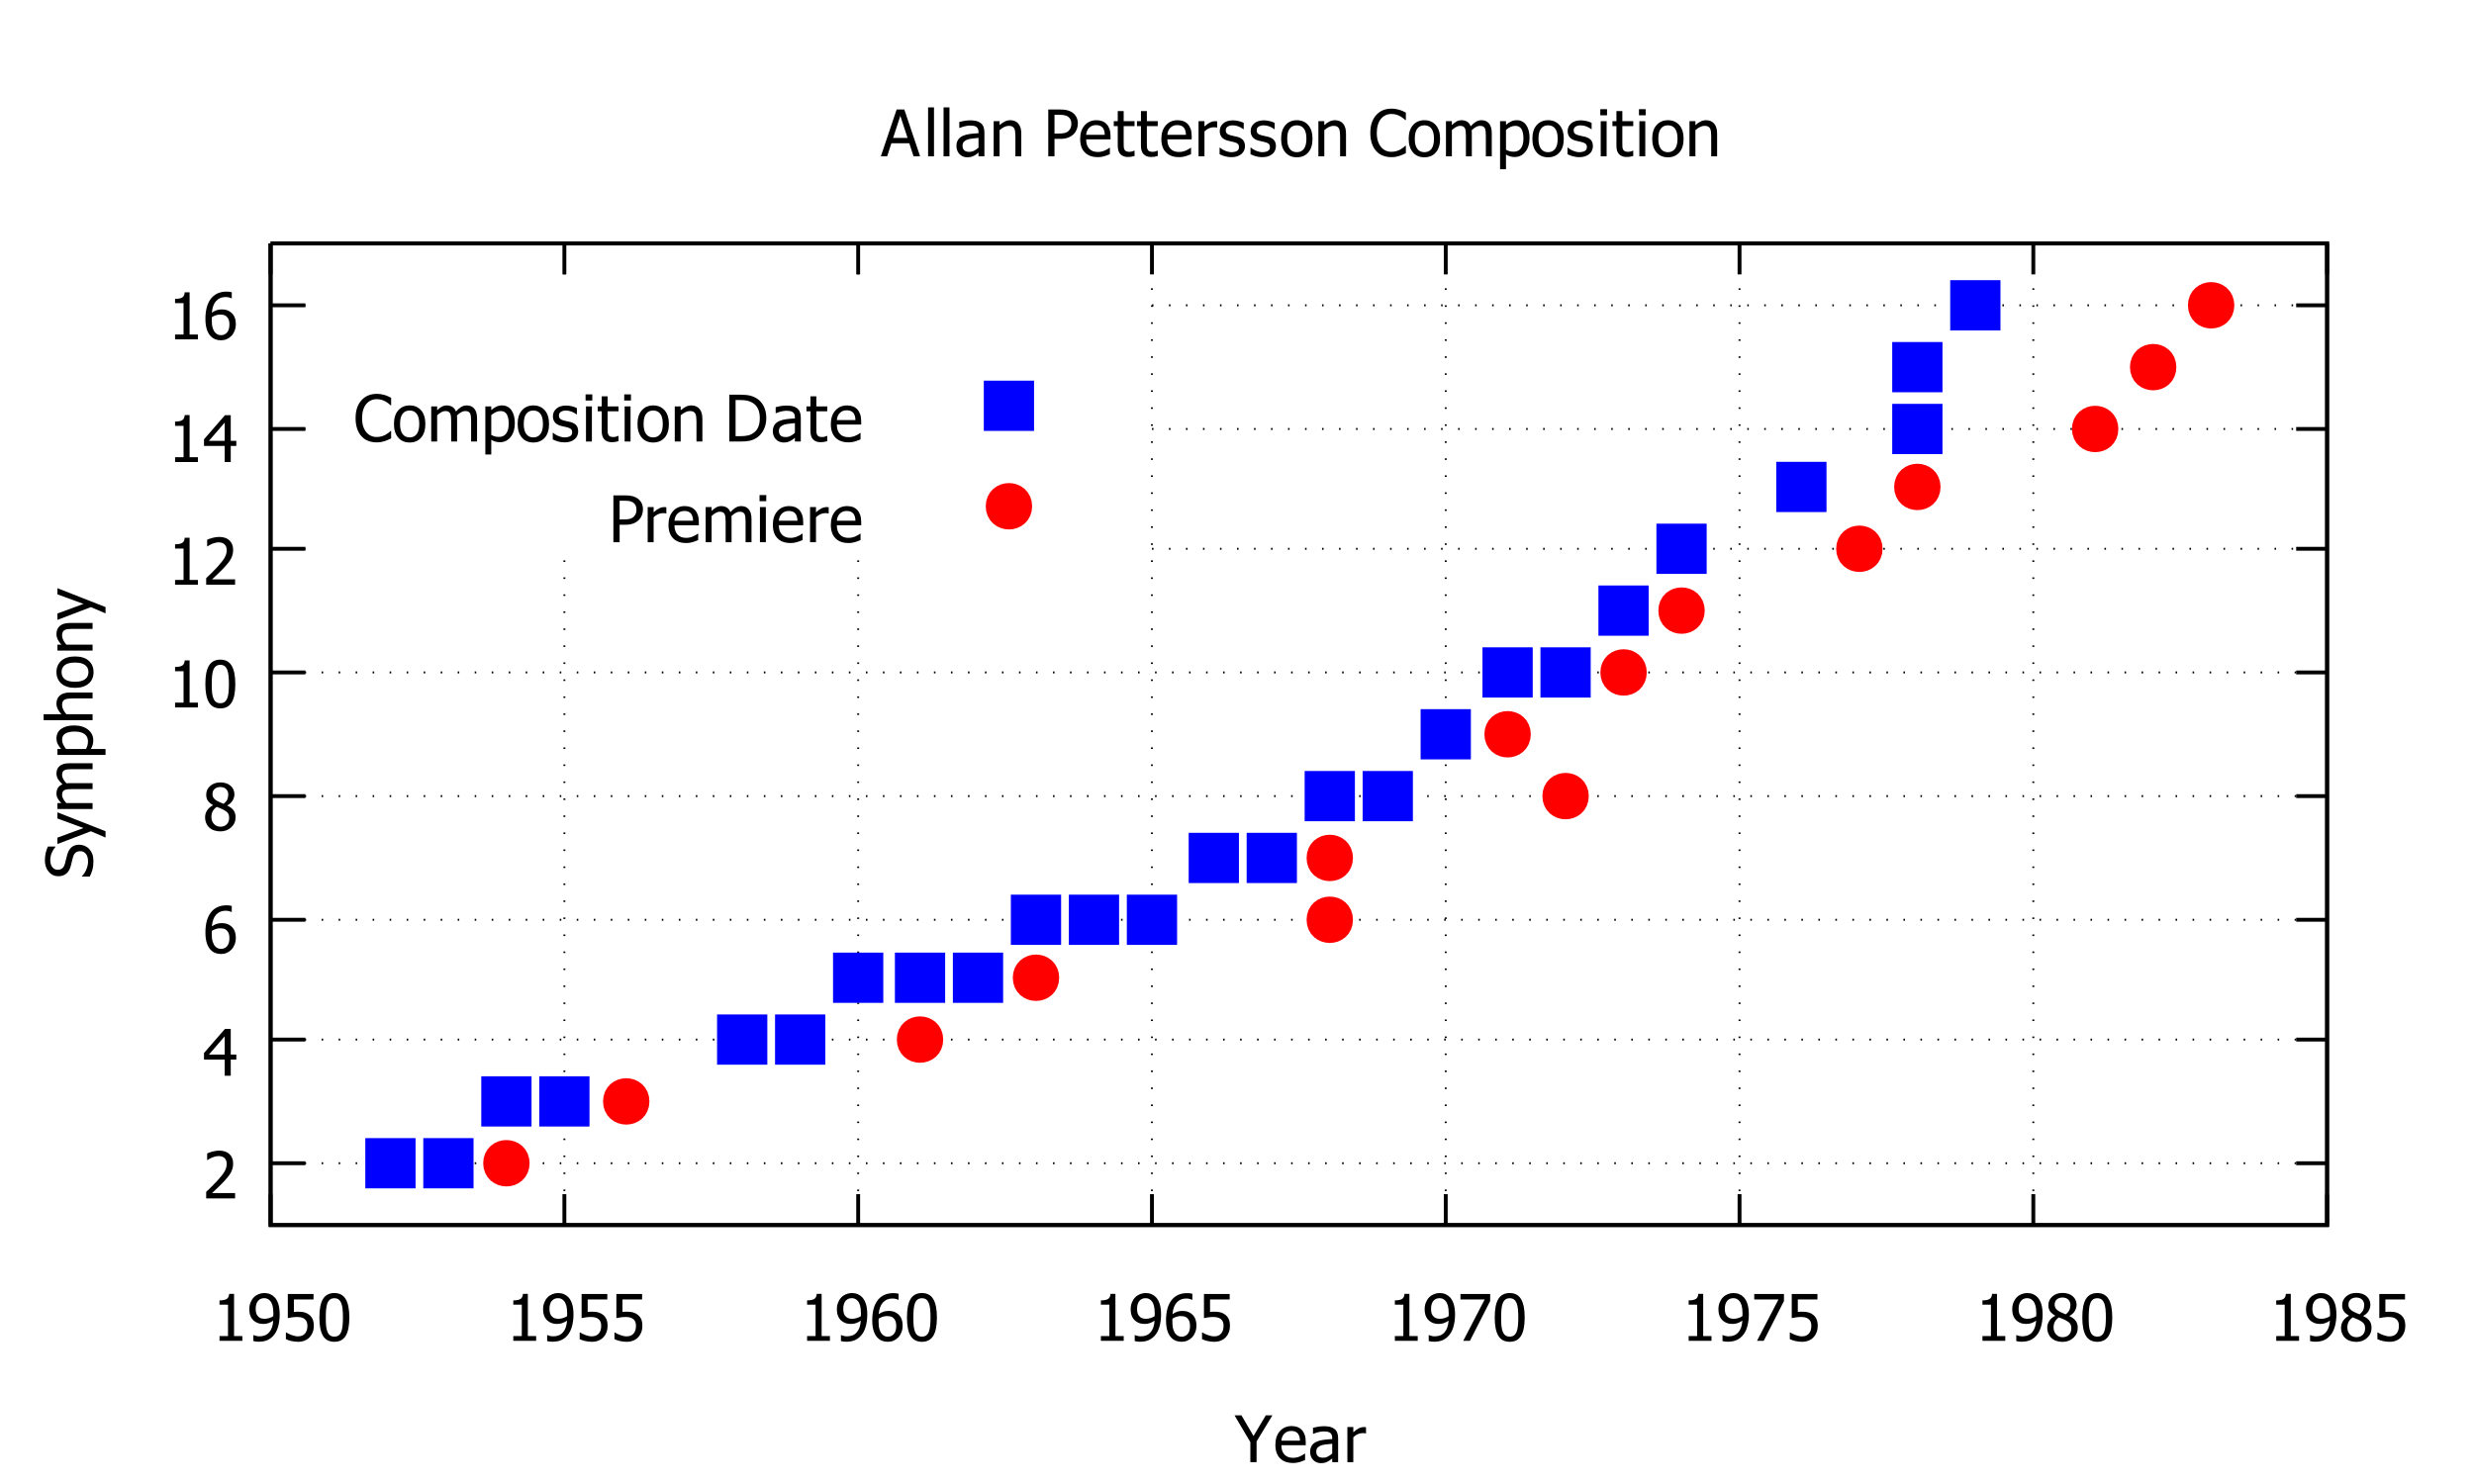 <?xml version="1.0" encoding="UTF-8" standalone="no"?>
<svg
     xmlns:dc="http://purl.org/dc/elements/1.1/"
     xmlns:cc="http://creativecommons.org/ns#"
     xmlns:rdf="http://www.w3.org/1999/02/22-rdf-syntax-ns#"
     xmlns:svg="http://www.w3.org/2000/svg"
     xmlns="http://www.w3.org/2000/svg"
     xmlns:xlink="http://www.w3.org/1999/xlink"
     id="svg2"
     version="1.1"
     viewBox="0 0 640 384"
     height="384pt"
     width="640pt">
    <defs
         id="defs4">
        <g
             id="g6">
            <symbol
                 id="glyph0-0"
                 overflow="visible">
                <path
                     id="path9"
                     d=""
                     style="stroke:none;" />
            </symbol>
            <symbol
                 id="glyph0-1"
                 overflow="visible">
                <path
                     id="path12"
                     d="M 8.367 0 L 0.887 0 L 0.887 -1.699 C 1.418 -2.207 1.926 -2.695 2.406 -3.164 C 2.883 -3.633 3.352 -4.117 3.809 -4.621 C 4.73 -5.633 5.359 -6.445 5.695 -7.059 C 6.031 -7.668 6.199 -8.301 6.203 -8.953 C 6.199 -9.289 6.145 -9.582 6.043 -9.84 C 5.934 -10.09 5.789 -10.301 5.605 -10.473 C 5.414 -10.633 5.195 -10.758 4.945 -10.84 C 4.695 -10.918 4.422 -10.957 4.125 -10.961 C 3.836 -10.957 3.543 -10.922 3.25 -10.852 C 2.953 -10.777 2.672 -10.684 2.402 -10.578 C 2.172 -10.484 1.949 -10.375 1.742 -10.246 C 1.527 -10.113 1.359 -10.004 1.23 -9.914 L 1.141 -9.914 L 1.141 -11.637 C 1.473 -11.805 1.941 -11.969 2.543 -12.129 C 3.141 -12.289 3.707 -12.367 4.25 -12.371 C 5.375 -12.367 6.262 -12.066 6.902 -11.469 C 7.543 -10.867 7.863 -10.055 7.863 -9.031 C 7.863 -8.555 7.805 -8.121 7.695 -7.723 C 7.578 -7.32 7.426 -6.949 7.234 -6.609 C 7.031 -6.254 6.789 -5.902 6.508 -5.559 C 6.223 -5.211 5.926 -4.867 5.617 -4.531 C 5.105 -3.977 4.535 -3.402 3.91 -2.809 C 3.277 -2.207 2.777 -1.734 2.41 -1.391 L 8.367 -1.391 Z M 8.367 0 "
                     style="stroke:none;" />
            </symbol>
            <symbol
                 id="glyph0-2"
                 overflow="visible">
                <path
                     id="path15"
                     d="M 8.684 -4.168 L 7.242 -4.168 L 7.242 0 L 5.68 0 L 5.68 -4.168 L 0.324 -4.168 L 0.324 -5.875 L 5.746 -12.117 L 7.242 -12.117 L 7.242 -5.469 L 8.684 -5.469 Z M 5.68 -5.469 L 5.68 -10.203 L 1.594 -5.469 Z M 5.68 -5.469 "
                     style="stroke:none;" />
            </symbol>
            <symbol
                 id="glyph0-3"
                 overflow="visible">
                <path
                     id="path18"
                     d="M 8.555 -3.93 C 8.555 -3.305 8.449 -2.73 8.242 -2.203 C 8.035 -1.676 7.758 -1.234 7.414 -0.887 C 7.047 -0.508 6.641 -0.227 6.191 -0.035 C 5.738 0.156 5.242 0.25 4.703 0.254 C 4.152 0.25 3.656 0.16 3.211 -0.023 C 2.762 -0.207 2.367 -0.48 2.027 -0.848 C 1.605 -1.281 1.277 -1.867 1.043 -2.605 C 0.809 -3.34 0.691 -4.246 0.691 -5.32 C 0.691 -6.375 0.797 -7.324 1.016 -8.176 C 1.23 -9.02 1.566 -9.758 2.02 -10.391 C 2.453 -11 3.02 -11.48 3.719 -11.828 C 4.41 -12.168 5.215 -12.34 6.129 -12.344 C 6.398 -12.34 6.648 -12.328 6.883 -12.305 C 7.113 -12.277 7.32 -12.234 7.504 -12.176 L 7.504 -10.621 L 7.43 -10.621 C 7.281 -10.699 7.066 -10.773 6.793 -10.844 C 6.512 -10.91 6.219 -10.945 5.906 -10.945 C 4.898 -10.945 4.082 -10.602 3.461 -9.922 C 2.84 -9.238 2.473 -8.23 2.359 -6.895 C 2.742 -7.164 3.137 -7.371 3.547 -7.52 C 3.953 -7.66 4.398 -7.734 4.883 -7.738 C 5.352 -7.734 5.766 -7.688 6.121 -7.594 C 6.477 -7.5 6.848 -7.309 7.234 -7.023 C 7.676 -6.684 8.008 -6.258 8.227 -5.746 C 8.445 -5.227 8.555 -4.621 8.555 -3.93 Z M 6.902 -3.867 C 6.902 -4.363 6.836 -4.777 6.707 -5.117 C 6.574 -5.453 6.363 -5.742 6.07 -5.98 C 5.859 -6.152 5.617 -6.266 5.352 -6.324 C 5.078 -6.375 4.805 -6.402 4.523 -6.406 C 4.145 -6.402 3.773 -6.348 3.418 -6.234 C 3.059 -6.117 2.707 -5.949 2.359 -5.738 C 2.348 -5.613 2.34 -5.5 2.336 -5.391 C 2.328 -5.281 2.324 -5.141 2.328 -4.973 C 2.324 -4.129 2.406 -3.449 2.574 -2.938 C 2.738 -2.418 2.945 -2.027 3.191 -1.766 C 3.422 -1.508 3.66 -1.328 3.91 -1.227 C 4.152 -1.121 4.422 -1.07 4.711 -1.074 C 5.359 -1.07 5.887 -1.305 6.293 -1.773 C 6.699 -2.238 6.902 -2.938 6.902 -3.867 Z M 6.902 -3.867 "
                     style="stroke:none;" />
            </symbol>
            <symbol
                 id="glyph0-4"
                 overflow="visible">
                <path
                     id="path21"
                     d="M 6.602 -9.293 C 6.598 -9.836 6.414 -10.289 6.055 -10.652 C 5.688 -11.016 5.184 -11.195 4.539 -11.199 C 3.945 -11.195 3.461 -11.035 3.086 -10.711 C 2.707 -10.383 2.52 -9.941 2.523 -9.391 C 2.52 -8.988 2.617 -8.648 2.812 -8.375 C 3.004 -8.094 3.293 -7.844 3.68 -7.625 C 3.844 -7.531 4.098 -7.406 4.445 -7.242 C 4.789 -7.078 5.102 -6.949 5.387 -6.859 C 5.855 -7.223 6.176 -7.598 6.348 -7.98 C 6.512 -8.363 6.598 -8.801 6.602 -9.293 Z M 6.828 -3.223 C 6.824 -3.723 6.727 -4.117 6.535 -4.41 C 6.336 -4.703 5.961 -5 5.402 -5.305 C 5.215 -5.406 4.969 -5.52 4.664 -5.641 C 4.359 -5.758 4.012 -5.898 3.629 -6.062 C 3.176 -5.762 2.832 -5.395 2.594 -4.961 C 2.355 -4.52 2.238 -4.023 2.238 -3.469 C 2.238 -2.734 2.457 -2.129 2.902 -1.652 C 3.34 -1.176 3.895 -0.938 4.566 -0.938 C 5.246 -0.938 5.793 -1.141 6.207 -1.551 C 6.617 -1.957 6.824 -2.516 6.828 -3.223 Z M 4.551 0.277 C 3.945 0.273 3.395 0.184 2.902 0.008 C 2.406 -0.172 1.988 -0.426 1.645 -0.766 C 1.301 -1.09 1.043 -1.477 0.867 -1.926 C 0.688 -2.371 0.598 -2.844 0.602 -3.344 C 0.598 -3.996 0.773 -4.598 1.125 -5.152 C 1.477 -5.699 1.984 -6.141 2.652 -6.469 L 2.652 -6.52 C 2.055 -6.863 1.613 -7.242 1.324 -7.656 C 1.035 -8.066 0.891 -8.582 0.895 -9.203 C 0.891 -10.113 1.234 -10.871 1.926 -11.48 C 2.613 -12.086 3.488 -12.391 4.551 -12.395 C 5.648 -12.391 6.531 -12.102 7.199 -11.527 C 7.859 -10.945 8.191 -10.207 8.195 -9.309 C 8.191 -8.766 8.031 -8.23 7.719 -7.699 C 7.398 -7.168 6.941 -6.75 6.348 -6.453 L 6.348 -6.406 C 7.051 -6.07 7.586 -5.668 7.949 -5.199 C 8.312 -4.723 8.496 -4.117 8.496 -3.379 C 8.496 -2.34 8.117 -1.473 7.367 -0.773 C 6.613 -0.074 5.676 0.273 4.551 0.277 Z M 4.551 0.277 "
                     style="stroke:none;" />
            </symbol>
            <symbol
                 id="glyph0-5"
                 overflow="visible">
                <path
                     id="path24"
                     d="M 7.746 0 L 1.84 0 L 1.84 -1.238 L 4.035 -1.238 L 4.035 -9.359 L 1.84 -9.359 L 1.84 -10.465 C 2.668 -10.465 3.277 -10.582 3.676 -10.816 C 4.066 -11.051 4.289 -11.496 4.336 -12.156 L 5.598 -12.156 L 5.598 -1.238 L 7.746 -1.238 Z M 7.746 0 "
                     style="stroke:none;" />
            </symbol>
            <symbol
                 id="glyph0-6"
                 overflow="visible">
                <path
                     id="path27"
                     d="M 8.422 -6.062 C 8.418 -3.887 8.102 -2.289 7.473 -1.273 C 6.84 -0.254 5.867 0.25 4.551 0.254 C 3.211 0.25 2.23 -0.266 1.609 -1.301 C 0.984 -2.336 0.672 -3.918 0.676 -6.047 C 0.672 -8.234 0.988 -9.832 1.621 -10.844 C 2.25 -11.855 3.227 -12.363 4.551 -12.363 C 5.883 -12.363 6.859 -11.836 7.484 -10.789 C 8.105 -9.738 8.418 -8.164 8.422 -6.062 Z M 6.34 -2.367 C 6.496 -2.766 6.605 -3.27 6.672 -3.887 C 6.734 -4.496 6.766 -5.223 6.77 -6.062 C 6.766 -6.891 6.734 -7.613 6.672 -8.227 C 6.605 -8.84 6.492 -9.348 6.332 -9.758 C 6.164 -10.164 5.941 -10.477 5.66 -10.695 C 5.375 -10.906 5.004 -11.016 4.551 -11.02 C 4.098 -11.016 3.727 -10.906 3.438 -10.695 C 3.145 -10.477 2.914 -10.16 2.75 -9.742 C 2.586 -9.324 2.477 -8.801 2.418 -8.176 C 2.355 -7.543 2.324 -6.836 2.328 -6.047 C 2.324 -5.199 2.352 -4.488 2.402 -3.922 C 2.453 -3.348 2.566 -2.84 2.742 -2.391 C 2.898 -1.973 3.121 -1.648 3.41 -1.426 C 3.699 -1.199 4.078 -1.09 4.551 -1.09 C 5 -1.09 5.371 -1.195 5.66 -1.41 C 5.949 -1.625 6.176 -1.945 6.34 -2.367 Z M 6.34 -2.367 "
                     style="stroke:none;" />
            </symbol>
            <symbol
                 id="glyph0-7"
                 overflow="visible">
                <path
                     id="path30"
                     d="M 6.77 -7.137 C 6.766 -7.961 6.691 -8.633 6.543 -9.152 C 6.391 -9.668 6.184 -10.066 5.918 -10.352 C 5.676 -10.609 5.434 -10.789 5.191 -10.887 C 4.945 -10.984 4.676 -11.031 4.387 -11.035 C 3.719 -11.031 3.188 -10.793 2.789 -10.316 C 2.391 -9.836 2.191 -9.145 2.195 -8.242 C 2.191 -7.73 2.258 -7.309 2.391 -6.98 C 2.52 -6.645 2.73 -6.363 3.027 -6.129 C 3.23 -5.957 3.465 -5.844 3.727 -5.789 C 3.984 -5.73 4.262 -5.699 4.566 -5.703 C 4.91 -5.699 5.285 -5.762 5.688 -5.887 C 6.086 -6.008 6.438 -6.168 6.738 -6.371 C 6.742 -6.449 6.746 -6.559 6.758 -6.695 C 6.762 -6.824 6.766 -6.973 6.77 -7.137 Z M 0.547 -8.18 C 0.543 -8.801 0.645 -9.367 0.852 -9.887 C 1.051 -10.398 1.328 -10.844 1.684 -11.223 C 2.016 -11.574 2.426 -11.855 2.914 -12.059 C 3.398 -12.262 3.895 -12.363 4.395 -12.363 C 4.953 -12.363 5.457 -12.27 5.914 -12.082 C 6.363 -11.895 6.758 -11.621 7.09 -11.27 C 7.504 -10.824 7.824 -10.242 8.059 -9.52 C 8.285 -8.797 8.402 -7.887 8.406 -6.789 C 8.402 -5.781 8.289 -4.828 8.066 -3.934 C 7.84 -3.031 7.508 -2.289 7.07 -1.699 C 6.602 -1.07 6.043 -0.59 5.391 -0.262 C 4.734 0.07 3.926 0.234 2.969 0.234 C 2.75 0.234 2.52 0.223 2.277 0.199 C 2.031 0.176 1.805 0.129 1.594 0.066 L 1.594 -1.488 L 1.676 -1.488 C 1.809 -1.41 2.02 -1.336 2.309 -1.27 C 2.598 -1.195 2.891 -1.16 3.191 -1.164 C 4.25 -1.16 5.086 -1.508 5.695 -2.211 C 6.305 -2.906 6.648 -3.91 6.73 -5.215 C 6.293 -4.922 5.879 -4.707 5.488 -4.574 C 5.094 -4.438 4.668 -4.371 4.207 -4.371 C 3.754 -4.371 3.344 -4.418 2.977 -4.516 C 2.609 -4.613 2.238 -4.805 1.863 -5.086 C 1.426 -5.414 1.098 -5.832 0.879 -6.344 C 0.656 -6.848 0.543 -7.461 0.547 -8.18 Z M 0.547 -8.18 "
                     style="stroke:none;" />
            </symbol>
            <symbol
                 id="glyph0-8"
                 overflow="visible">
                <path
                     id="path33"
                     d="M 8.227 -3.859 C 8.227 -3.27 8.133 -2.727 7.945 -2.227 C 7.758 -1.727 7.496 -1.297 7.16 -0.938 C 6.816 -0.566 6.391 -0.273 5.887 -0.062 C 5.375 0.148 4.809 0.25 4.184 0.254 C 3.602 0.25 3.027 0.188 2.469 0.062 C 1.906 -0.066 1.422 -0.23 1.008 -0.441 L 1.008 -2.156 L 1.125 -2.156 C 1.246 -2.062 1.422 -1.957 1.66 -1.844 C 1.891 -1.723 2.148 -1.613 2.434 -1.516 C 2.75 -1.398 3.043 -1.309 3.312 -1.25 C 3.574 -1.184 3.875 -1.152 4.207 -1.156 C 4.531 -1.152 4.848 -1.211 5.16 -1.328 C 5.469 -1.441 5.734 -1.629 5.957 -1.895 C 6.156 -2.129 6.309 -2.41 6.414 -2.734 C 6.52 -3.051 6.574 -3.43 6.574 -3.867 C 6.574 -4.293 6.516 -4.645 6.398 -4.922 C 6.281 -5.199 6.109 -5.426 5.891 -5.605 C 5.656 -5.812 5.371 -5.957 5.031 -6.043 C 4.691 -6.121 4.312 -6.164 3.898 -6.168 C 3.453 -6.164 3.012 -6.129 2.57 -6.066 C 2.125 -5.996 1.77 -5.934 1.504 -5.875 L 1.504 -12.117 L 8.156 -12.117 L 8.156 -10.695 L 3.078 -10.695 L 3.078 -7.473 C 3.27 -7.488 3.461 -7.504 3.652 -7.52 C 3.84 -7.527 4.016 -7.535 4.176 -7.535 C 4.789 -7.535 5.312 -7.48 5.742 -7.379 C 6.172 -7.273 6.586 -7.074 6.984 -6.777 C 7.383 -6.473 7.688 -6.094 7.906 -5.641 C 8.117 -5.184 8.227 -4.59 8.227 -3.859 Z M 8.227 -3.859 "
                     style="stroke:none;" />
            </symbol>
            <symbol
                 id="glyph0-9"
                 overflow="visible">
                <path
                     id="path36"
                     d="M 8.496 -10.305 L 3.254 0 L 1.523 0 L 7.07 -10.695 L 0.805 -10.695 L 0.805 -12.117 L 8.496 -12.117 Z M 8.496 -10.305 "
                     style="stroke:none;" />
            </symbol>
            <symbol
                 id="glyph0-10"
                 overflow="visible">
                <path
                     id="path39"
                     d="M 9.707 -12.117 L 5.617 -5.363 L 5.617 0 L 4.004 0 L 4.004 -5.191 L -0.09 -12.117 L 1.699 -12.117 L 4.824 -6.77 L 8 -12.117 Z M 9.707 -12.117 "
                     style="stroke:none;" />
            </symbol>
            <symbol
                 id="glyph0-11"
                 overflow="visible">
                <path
                     id="path42"
                     d="M 5.055 0.211 C 3.605 0.211 2.48 -0.195 1.68 -1.012 C 0.879 -1.828 0.48 -2.988 0.48 -4.492 C 0.48 -5.973 0.867 -7.152 1.645 -8.027 C 2.418 -8.902 3.434 -9.34 4.688 -9.344 C 5.25 -9.34 5.746 -9.258 6.184 -9.098 C 6.613 -8.934 6.996 -8.68 7.324 -8.332 C 7.648 -7.984 7.895 -7.559 8.07 -7.059 C 8.242 -6.555 8.332 -5.941 8.332 -5.215 L 8.332 -4.387 L 2.035 -4.387 C 2.031 -3.328 2.297 -2.52 2.832 -1.961 C 3.359 -1.402 4.098 -1.125 5.039 -1.125 C 5.375 -1.125 5.703 -1.16 6.027 -1.238 C 6.348 -1.309 6.641 -1.406 6.902 -1.531 C 7.176 -1.652 7.406 -1.773 7.602 -1.891 C 7.789 -2.004 7.949 -2.113 8.074 -2.223 L 8.164 -2.223 L 8.164 -0.555 C 7.98 -0.48 7.758 -0.391 7.496 -0.289 C 7.227 -0.18 6.988 -0.098 6.777 -0.039 C 6.477 0.043 6.207 0.102 5.969 0.145 C 5.723 0.188 5.418 0.211 5.055 0.211 Z M 6.844 -5.559 C 6.832 -5.969 6.781 -6.324 6.695 -6.621 C 6.605 -6.918 6.48 -7.172 6.324 -7.383 C 6.141 -7.609 5.91 -7.781 5.633 -7.902 C 5.352 -8.02 5.008 -8.078 4.598 -8.082 C 4.188 -8.078 3.84 -8.02 3.559 -7.898 C 3.27 -7.773 3.012 -7.594 2.781 -7.363 C 2.551 -7.125 2.379 -6.859 2.262 -6.57 C 2.141 -6.277 2.062 -5.941 2.035 -5.559 Z M 6.844 -5.559 "
                     style="stroke:none;" />
            </symbol>
            <symbol
                 id="glyph0-12"
                 overflow="visible">
                <path
                     id="path45"
                     d="M 6.184 -2.238 L 6.184 -4.762 C 5.816 -4.727 5.359 -4.68 4.805 -4.625 C 4.25 -4.562 3.801 -4.484 3.457 -4.387 C 3.051 -4.258 2.715 -4.066 2.449 -3.812 C 2.184 -3.551 2.051 -3.191 2.051 -2.734 C 2.051 -2.211 2.195 -1.816 2.488 -1.555 C 2.781 -1.285 3.211 -1.152 3.777 -1.156 C 4.258 -1.152 4.695 -1.258 5.086 -1.469 C 5.477 -1.676 5.84 -1.934 6.184 -2.238 Z M 6.184 -0.969 C 6.055 -0.875 5.891 -0.746 5.684 -0.582 C 5.473 -0.41 5.27 -0.281 5.078 -0.188 C 4.805 -0.047 4.543 0.059 4.293 0.137 C 4.039 0.211 3.684 0.25 3.23 0.254 C 2.852 0.25 2.496 0.18 2.164 0.039 C 1.824 -0.102 1.531 -0.297 1.277 -0.555 C 1.031 -0.801 0.836 -1.109 0.691 -1.477 C 0.543 -1.844 0.469 -2.23 0.473 -2.637 C 0.469 -3.266 0.602 -3.801 0.871 -4.242 C 1.133 -4.684 1.555 -5.035 2.133 -5.297 C 2.641 -5.531 3.242 -5.691 3.938 -5.781 C 4.633 -5.871 5.379 -5.938 6.184 -5.98 L 6.184 -6.273 C 6.18 -6.629 6.125 -6.918 6.02 -7.141 C 5.91 -7.359 5.762 -7.527 5.566 -7.648 C 5.371 -7.77 5.129 -7.855 4.848 -7.898 C 4.562 -7.938 4.273 -7.957 3.98 -7.961 C 3.621 -7.957 3.207 -7.902 2.734 -7.801 C 2.254 -7.691 1.777 -7.539 1.301 -7.34 L 1.211 -7.34 L 1.211 -8.895 C 1.492 -8.973 1.898 -9.059 2.426 -9.16 C 2.949 -9.254 3.469 -9.305 3.988 -9.309 C 4.609 -9.305 5.137 -9.254 5.566 -9.16 C 5.996 -9.059 6.379 -8.883 6.723 -8.633 C 7.051 -8.383 7.297 -8.062 7.461 -7.664 C 7.621 -7.266 7.703 -6.781 7.707 -6.219 L 7.707 0 L 6.184 0 Z M 6.184 -0.969 "
                     style="stroke:none;" />
            </symbol>
            <symbol
                 id="glyph0-13"
                 overflow="visible">
                <path
                     id="path48"
                     d="M 5.926 -7.445 L 5.844 -7.445 C 5.727 -7.477 5.605 -7.496 5.48 -7.508 C 5.348 -7.512 5.195 -7.516 5.02 -7.52 C 4.605 -7.516 4.195 -7.426 3.793 -7.25 C 3.383 -7.07 3 -6.805 2.637 -6.453 L 2.637 0 L 1.105 0 L 1.105 -9.09 L 2.637 -9.09 L 2.637 -7.738 C 3.195 -8.23 3.68 -8.578 4.098 -8.785 C 4.508 -8.984 4.91 -9.086 5.305 -9.09 C 5.461 -9.086 5.582 -9.082 5.66 -9.078 C 5.738 -9.066 5.824 -9.055 5.926 -9.043 Z M 5.926 -7.445 "
                     style="stroke:none;" />
            </symbol>
            <symbol
                 id="glyph0-14"
                 overflow="visible">
                <path
                     id="path51"
                     d="M -0.082 0 L 4.004 -12.117 L 5.988 -12.117 L 10.074 0 L 8.375 0 L 7.277 -3.387 L 2.645 -3.387 L 1.547 0 Z M 6.828 -4.762 L 4.957 -10.473 L 3.094 -4.762 Z M 6.828 -4.762 "
                     style="stroke:none;" />
            </symbol>
            <symbol
                 id="glyph0-15"
                 overflow="visible">
                <path
                     id="path54"
                     d="M 2.668 0 L 1.141 0 L 1.141 -12.664 L 2.668 -12.664 Z M 2.668 0 "
                     style="stroke:none;" />
            </symbol>
            <symbol
                 id="glyph0-16"
                 overflow="visible">
                <path
                     id="path57"
                     d="M 8.25 0 L 6.723 0 L 6.723 -5.176 C 6.719 -5.59 6.699 -5.98 6.66 -6.344 C 6.617 -6.703 6.539 -6.992 6.43 -7.211 C 6.301 -7.434 6.129 -7.602 5.906 -7.719 C 5.684 -7.828 5.379 -7.887 4.996 -7.887 C 4.613 -7.887 4.223 -7.785 3.82 -7.582 C 3.414 -7.379 3.02 -7.113 2.637 -6.789 L 2.637 0 L 1.105 0 L 1.105 -9.09 L 2.637 -9.09 L 2.637 -8.082 C 3.09 -8.484 3.539 -8.797 3.988 -9.016 C 4.43 -9.23 4.898 -9.34 5.395 -9.344 C 6.289 -9.34 6.988 -9.047 7.492 -8.461 C 7.996 -7.871 8.25 -7.016 8.25 -5.898 Z M 8.25 0 "
                     style="stroke:none;" />
            </symbol>
            <symbol
                 id="glyph0-17"
                 overflow="visible">
                <path
                     id="path60"
                     d="M 8.879 -8.465 C 8.875 -7.938 8.781 -7.438 8.598 -6.969 C 8.406 -6.496 8.148 -6.098 7.82 -5.77 C 7.402 -5.355 6.91 -5.043 6.348 -4.832 C 5.777 -4.617 5.066 -4.512 4.207 -4.516 L 2.84 -4.516 L 2.84 0 L 1.23 0 L 1.23 -12.117 L 4.273 -12.117 C 4.984 -12.117 5.594 -12.055 6.102 -11.938 C 6.602 -11.812 7.047 -11.621 7.438 -11.359 C 7.883 -11.051 8.238 -10.66 8.496 -10.184 C 8.75 -9.707 8.875 -9.133 8.879 -8.465 Z M 7.203 -8.422 C 7.199 -8.836 7.129 -9.199 6.984 -9.512 C 6.84 -9.816 6.621 -10.07 6.332 -10.27 C 6.074 -10.438 5.777 -10.559 5.438 -10.629 C 5.098 -10.699 4.676 -10.734 4.176 -10.734 L 2.84 -10.734 L 2.84 -5.891 L 3.938 -5.891 C 4.586 -5.887 5.109 -5.941 5.516 -6.051 C 5.914 -6.156 6.25 -6.344 6.52 -6.617 C 6.754 -6.859 6.926 -7.125 7.039 -7.414 C 7.145 -7.695 7.199 -8.031 7.203 -8.422 Z M 7.203 -8.422 "
                     style="stroke:none;" />
            </symbol>
            <symbol
                 id="glyph0-18"
                 overflow="visible">
                <path
                     id="path63"
                     d="M 3.859 0.18 C 3.02 0.176 2.367 -0.059 1.902 -0.531 C 1.434 -1.004 1.199 -1.754 1.203 -2.781 L 1.203 -7.82 L 0.172 -7.82 L 0.172 -9.09 L 1.203 -9.09 L 1.203 -11.703 L 2.734 -11.703 L 2.734 -9.09 L 5.551 -9.09 L 5.551 -7.82 L 2.734 -7.82 L 2.734 -3.5 C 2.73 -3.035 2.738 -2.68 2.758 -2.434 C 2.77 -2.18 2.832 -1.949 2.945 -1.734 C 3.035 -1.543 3.184 -1.398 3.395 -1.305 C 3.598 -1.207 3.879 -1.16 4.23 -1.164 C 4.48 -1.16 4.719 -1.195 4.953 -1.273 C 5.184 -1.344 5.355 -1.406 5.461 -1.457 L 5.551 -1.457 L 5.551 -0.082 C 5.258 -0.004 4.965 0.059 4.672 0.109 C 4.375 0.152 4.105 0.176 3.859 0.18 Z M 3.859 0.18 "
                     style="stroke:none;" />
            </symbol>
            <symbol
                 id="glyph0-19"
                 overflow="visible">
                <path
                     id="path66"
                     d="M 3.566 0.219 C 2.953 0.215 2.383 0.137 1.859 -0.023 C 1.328 -0.188 0.891 -0.359 0.547 -0.547 L 0.547 -2.262 L 0.625 -2.262 C 0.754 -2.16 0.906 -2.047 1.086 -1.922 C 1.258 -1.797 1.492 -1.664 1.789 -1.531 C 2.047 -1.406 2.336 -1.301 2.648 -1.211 C 2.961 -1.117 3.285 -1.07 3.621 -1.074 C 3.863 -1.07 4.121 -1.102 4.402 -1.16 C 4.676 -1.215 4.883 -1.285 5.02 -1.375 C 5.207 -1.496 5.344 -1.629 5.43 -1.773 C 5.512 -1.91 5.555 -2.121 5.559 -2.41 C 5.555 -2.77 5.457 -3.043 5.262 -3.23 C 5.062 -3.41 4.711 -3.566 4.207 -3.695 C 4.012 -3.742 3.754 -3.801 3.441 -3.867 C 3.121 -3.93 2.832 -4 2.57 -4.078 C 1.875 -4.277 1.371 -4.586 1.059 -5.008 C 0.742 -5.426 0.586 -5.934 0.586 -6.535 C 0.586 -7.352 0.895 -8.02 1.512 -8.535 C 2.129 -9.047 2.949 -9.305 3.98 -9.309 C 4.48 -9.305 4.988 -9.242 5.5 -9.121 C 6.008 -8.996 6.438 -8.84 6.789 -8.652 L 6.789 -7.016 L 6.707 -7.016 C 6.312 -7.32 5.875 -7.566 5.398 -7.746 C 4.914 -7.926 4.43 -8.016 3.945 -8.016 C 3.438 -8.016 3.012 -7.91 2.668 -7.699 C 2.316 -7.488 2.145 -7.168 2.148 -6.738 C 2.145 -6.355 2.246 -6.07 2.457 -5.887 C 2.66 -5.695 2.992 -5.543 3.449 -5.43 C 3.676 -5.367 3.93 -5.309 4.211 -5.254 C 4.488 -5.195 4.781 -5.129 5.094 -5.055 C 5.762 -4.883 6.27 -4.602 6.609 -4.215 C 6.949 -3.82 7.117 -3.289 7.121 -2.621 C 7.117 -2.227 7.039 -1.855 6.887 -1.508 C 6.73 -1.156 6.508 -0.859 6.211 -0.609 C 5.883 -0.336 5.512 -0.133 5.105 0.008 C 4.691 0.145 4.18 0.215 3.566 0.219 Z M 3.566 0.219 "
                     style="stroke:none;" />
            </symbol>
            <symbol
                 id="glyph0-20"
                 overflow="visible">
                <path
                     id="path69"
                     d="M 8.586 -4.539 C 8.582 -3.008 8.215 -1.828 7.477 -0.996 C 6.738 -0.164 5.754 0.25 4.531 0.254 C 3.266 0.25 2.273 -0.176 1.551 -1.035 C 0.824 -1.895 0.461 -3.062 0.465 -4.539 C 0.461 -6.059 0.836 -7.238 1.582 -8.082 C 2.328 -8.918 3.309 -9.34 4.531 -9.344 C 5.754 -9.34 6.738 -8.922 7.477 -8.086 C 8.215 -7.246 8.582 -6.062 8.586 -4.539 Z M 7.008 -4.539 C 7.008 -5.715 6.793 -6.59 6.363 -7.164 C 5.934 -7.734 5.32 -8.02 4.531 -8.023 C 3.73 -8.02 3.117 -7.734 2.688 -7.164 C 2.254 -6.59 2.039 -5.715 2.043 -4.539 C 2.039 -3.398 2.254 -2.535 2.688 -1.949 C 3.117 -1.359 3.73 -1.066 4.531 -1.066 C 5.312 -1.066 5.922 -1.355 6.359 -1.934 C 6.789 -2.512 7.008 -3.379 7.008 -4.539 Z M 7.008 -4.539 "
                     style="stroke:none;" />
            </symbol>
            <symbol
                 id="glyph0-21"
                 overflow="visible">
                <path
                     id="path72"
                     d="M 5.965 0.219 C 5.172 0.215 4.441 0.086 3.777 -0.18 C 3.109 -0.441 2.535 -0.836 2.059 -1.367 C 1.574 -1.891 1.203 -2.547 0.938 -3.336 C 0.672 -4.117 0.539 -5.023 0.539 -6.047 C 0.539 -7.062 0.664 -7.945 0.922 -8.699 C 1.176 -9.453 1.555 -10.109 2.051 -10.668 C 2.531 -11.211 3.102 -11.625 3.766 -11.91 C 4.426 -12.191 5.168 -12.332 5.988 -12.336 C 6.395 -12.332 6.773 -12.305 7.133 -12.246 C 7.484 -12.184 7.816 -12.105 8.121 -12.02 C 8.379 -11.934 8.645 -11.832 8.922 -11.715 C 9.195 -11.59 9.465 -11.457 9.734 -11.312 L 9.734 -9.367 L 9.602 -9.367 C 9.457 -9.496 9.273 -9.652 9.055 -9.84 C 8.828 -10.02 8.559 -10.203 8.242 -10.383 C 7.934 -10.551 7.598 -10.688 7.234 -10.797 C 6.871 -10.902 6.449 -10.957 5.973 -10.961 C 5.453 -10.957 4.965 -10.852 4.508 -10.645 C 4.043 -10.43 3.641 -10.117 3.297 -9.707 C 2.949 -9.293 2.684 -8.773 2.496 -8.152 C 2.309 -7.527 2.215 -6.828 2.215 -6.047 C 2.215 -5.215 2.312 -4.5 2.516 -3.902 C 2.711 -3.301 2.984 -2.793 3.336 -2.383 C 3.668 -1.98 4.066 -1.68 4.523 -1.477 C 4.977 -1.273 5.457 -1.172 5.973 -1.172 C 6.434 -1.172 6.867 -1.227 7.266 -1.344 C 7.664 -1.453 8.016 -1.598 8.324 -1.773 C 8.621 -1.941 8.879 -2.113 9.098 -2.289 C 9.312 -2.465 9.484 -2.617 9.609 -2.742 L 9.734 -2.742 L 9.734 -0.82 C 9.465 -0.695 9.215 -0.574 8.98 -0.461 C 8.742 -0.348 8.457 -0.238 8.121 -0.129 C 7.77 -0.02 7.441 0.066 7.141 0.129 C 6.84 0.188 6.449 0.215 5.965 0.219 Z M 5.965 0.219 "
                     style="stroke:none;" />
            </symbol>
            <symbol
                 id="glyph0-22"
                 overflow="visible">
                <path
                     id="path75"
                     d="M 11.426 0 L 11.426 -5.258 C 11.426 -5.672 11.406 -6.059 11.375 -6.414 C 11.34 -6.77 11.273 -7.047 11.172 -7.25 C 11.062 -7.465 10.91 -7.625 10.711 -7.73 C 10.508 -7.832 10.234 -7.887 9.895 -7.887 C 9.578 -7.887 9.238 -7.789 8.879 -7.598 C 8.516 -7.402 8.145 -7.125 7.766 -6.762 C 7.766 -6.668 7.773 -6.559 7.785 -6.434 C 7.789 -6.305 7.793 -6.152 7.797 -5.98 L 7.797 0 L 6.266 0 L 6.266 -5.258 C 6.262 -5.672 6.246 -6.059 6.215 -6.414 C 6.18 -6.77 6.113 -7.047 6.016 -7.25 C 5.902 -7.465 5.746 -7.625 5.551 -7.73 C 5.348 -7.832 5.078 -7.887 4.734 -7.887 C 4.402 -7.887 4.055 -7.781 3.691 -7.574 C 3.328 -7.367 2.977 -7.105 2.637 -6.789 L 2.637 0 L 1.105 0 L 1.105 -9.09 L 2.637 -9.09 L 2.637 -8.082 C 3.035 -8.48 3.43 -8.793 3.828 -9.012 C 4.219 -9.23 4.652 -9.34 5.125 -9.344 C 5.66 -9.34 6.137 -9.219 6.555 -8.977 C 6.969 -8.73 7.285 -8.328 7.504 -7.773 C 7.961 -8.285 8.41 -8.676 8.852 -8.945 C 9.289 -9.207 9.766 -9.34 10.285 -9.344 C 10.672 -9.34 11.027 -9.277 11.352 -9.16 C 11.668 -9.035 11.949 -8.84 12.191 -8.57 C 12.434 -8.293 12.621 -7.949 12.758 -7.535 C 12.887 -7.121 12.953 -6.602 12.957 -5.98 L 12.957 0 Z M 11.426 0 "
                     style="stroke:none;" />
            </symbol>
            <symbol
                 id="glyph0-23"
                 overflow="visible">
                <path
                     id="path78"
                     d="M 8.73 -4.785 C 8.73 -3.27 8.367 -2.062 7.645 -1.168 C 6.918 -0.27 6.004 0.176 4.898 0.18 C 4.445 0.176 4.047 0.125 3.703 0.023 C 3.355 -0.078 3 -0.238 2.637 -0.457 L 2.637 3.352 L 1.105 3.352 L 1.105 -9.09 L 2.637 -9.09 L 2.637 -8.137 C 3.016 -8.477 3.438 -8.762 3.902 -8.996 C 4.363 -9.223 4.867 -9.34 5.422 -9.344 C 6.461 -9.34 7.273 -8.926 7.855 -8.105 C 8.438 -7.277 8.73 -6.172 8.73 -4.785 Z M 7.152 -4.613 C 7.148 -5.645 6.984 -6.449 6.656 -7.027 C 6.324 -7.598 5.785 -7.887 5.047 -7.887 C 4.609 -7.887 4.191 -7.789 3.789 -7.598 C 3.383 -7.402 3 -7.152 2.637 -6.852 L 2.637 -1.699 C 3.035 -1.504 3.375 -1.371 3.664 -1.301 C 3.945 -1.23 4.273 -1.195 4.648 -1.195 C 5.438 -1.195 6.055 -1.484 6.492 -2.066 C 6.93 -2.645 7.148 -3.492 7.152 -4.613 Z M 7.152 -4.613 "
                     style="stroke:none;" />
            </symbol>
            <symbol
                 id="glyph0-24"
                 overflow="visible">
                <path
                     id="path81"
                     d="M 2.668 0 L 1.141 0 L 1.141 -9.09 L 2.668 -9.09 Z M 2.773 -10.613 L 1.035 -10.613 L 1.035 -12.199 L 2.773 -12.199 Z M 2.773 -10.613 "
                     style="stroke:none;" />
            </symbol>
            <symbol
                 id="glyph0-25"
                 overflow="visible">
                <path
                     id="path84"
                     d="M 10.781 -6.047 C 10.781 -4.938 10.555 -3.938 10.109 -3.051 C 9.66 -2.16 9.062 -1.465 8.309 -0.969 C 7.695 -0.578 7.07 -0.32 6.441 -0.195 C 5.805 -0.062 5 0 4.02 0 L 1.23 0 L 1.23 -12.117 L 3.988 -12.117 C 5.125 -12.117 6.02 -12.031 6.668 -11.859 C 7.316 -11.688 7.867 -11.453 8.324 -11.156 C 9.102 -10.641 9.707 -9.953 10.137 -9.102 C 10.566 -8.242 10.781 -7.227 10.781 -6.047 Z M 9.105 -6.07 C 9.105 -7.004 8.949 -7.801 8.641 -8.461 C 8.332 -9.117 7.875 -9.629 7.266 -10 C 6.836 -10.258 6.375 -10.445 5.891 -10.562 C 5.398 -10.676 4.793 -10.734 4.07 -10.734 L 2.84 -10.734 L 2.84 -1.383 L 4.07 -1.383 C 4.785 -1.383 5.41 -1.438 5.949 -1.555 C 6.48 -1.664 6.973 -1.875 7.422 -2.188 C 7.98 -2.562 8.402 -3.07 8.684 -3.707 C 8.965 -4.336 9.105 -5.125 9.105 -6.07 Z M 9.105 -6.07 "
                     style="stroke:none;" />
            </symbol>
            <symbol
                 id="glyph1-0"
                 overflow="visible">
                <path
                     id="path87"
                     d="M 0.219 -4.605 C 0.215 -3.727 0.129 -2.977 -0.051 -2.363 C -0.23 -1.746 -0.453 -1.168 -0.723 -0.625 L -2.742 -0.625 L -2.742 -0.742 C -2.242 -1.27 -1.855 -1.871 -1.582 -2.547 C -1.309 -3.215 -1.172 -3.863 -1.172 -4.492 C -1.172 -5.379 -1.355 -6.051 -1.727 -6.512 C -2.098 -6.965 -2.59 -7.195 -3.199 -7.195 C -3.68 -7.195 -4.07 -7.074 -4.379 -6.836 C -4.68 -6.594 -4.906 -6.215 -5.055 -5.695 C -5.16 -5.32 -5.25 -4.977 -5.32 -4.672 C -5.391 -4.359 -5.484 -3.973 -5.605 -3.508 C -5.711 -3.086 -5.848 -2.711 -6.02 -2.383 C -6.184 -2.051 -6.406 -1.758 -6.68 -1.504 C -6.945 -1.254 -7.258 -1.059 -7.621 -0.922 C -7.98 -0.781 -8.398 -0.715 -8.871 -0.715 C -9.852 -0.715 -10.672 -1.098 -11.34 -1.863 C -12 -2.629 -12.332 -3.605 -12.336 -4.793 C -12.332 -5.469 -12.266 -6.109 -12.133 -6.715 C -11.996 -7.32 -11.805 -7.879 -11.555 -8.398 L -9.629 -8.398 L -9.629 -8.277 C -9.977 -7.891 -10.285 -7.395 -10.551 -6.793 C -10.812 -6.188 -10.945 -5.559 -10.945 -4.898 C -10.945 -4.148 -10.77 -3.543 -10.418 -3.082 C -10.066 -2.621 -9.605 -2.391 -9.043 -2.391 C -8.523 -2.391 -8.113 -2.523 -7.812 -2.797 C -7.504 -3.066 -7.281 -3.461 -7.145 -3.98 C -7.051 -4.316 -6.949 -4.734 -6.832 -5.23 C -6.715 -5.723 -6.605 -6.133 -6.512 -6.461 C -6.254 -7.293 -5.871 -7.902 -5.355 -8.293 C -4.84 -8.676 -4.203 -8.871 -3.449 -8.871 C -2.977 -8.871 -2.512 -8.773 -2.051 -8.582 C -1.59 -8.387 -1.199 -8.117 -0.879 -7.773 C -0.527 -7.379 -0.254 -6.938 -0.066 -6.449 C 0.125 -5.953 0.215 -5.34 0.219 -4.605 Z M 0.219 -4.605 "
                     style="stroke:none;" />
            </symbol>
            <symbol
                 id="glyph1-1"
                 overflow="visible">
                <path
                     id="path90"
                     d="M -9.09 -8.25 L 3.352 -3.359 L 3.352 -1.727 L -0.441 -3.352 L -9.09 -0.047 L -9.09 -1.699 L -2.359 -4.184 L -9.09 -6.656 Z M -9.09 -8.25 "
                     style="stroke:none;" />
            </symbol>
            <symbol
                 id="glyph1-2"
                 overflow="visible">
                <path
                     id="path93"
                     d="M 0 -11.426 L -5.258 -11.426 C -5.672 -11.426 -6.059 -11.406 -6.414 -11.375 C -6.77 -11.34 -7.047 -11.273 -7.25 -11.172 C -7.465 -11.062 -7.625 -10.91 -7.73 -10.711 C -7.832 -10.508 -7.887 -10.234 -7.887 -9.895 C -7.887 -9.578 -7.789 -9.238 -7.598 -8.879 C -7.402 -8.516 -7.125 -8.145 -6.762 -7.766 C -6.668 -7.766 -6.559 -7.773 -6.434 -7.785 C -6.305 -7.789 -6.152 -7.793 -5.98 -7.797 L 0 -7.797 L 0 -6.266 L -5.258 -6.266 C -5.672 -6.262 -6.059 -6.246 -6.414 -6.215 C -6.77 -6.18 -7.047 -6.113 -7.25 -6.016 C -7.465 -5.902 -7.625 -5.746 -7.73 -5.551 C -7.832 -5.348 -7.887 -5.078 -7.887 -4.734 C -7.887 -4.402 -7.781 -4.055 -7.574 -3.691 C -7.367 -3.328 -7.105 -2.977 -6.789 -2.637 L 0 -2.637 L 0 -1.105 L -9.09 -1.105 L -9.09 -2.637 L -8.082 -2.637 C -8.48 -3.035 -8.793 -3.43 -9.012 -3.828 C -9.23 -4.219 -9.34 -4.652 -9.344 -5.125 C -9.34 -5.66 -9.219 -6.137 -8.977 -6.555 C -8.73 -6.965 -8.328 -7.281 -7.773 -7.504 C -8.285 -7.961 -8.676 -8.41 -8.945 -8.852 C -9.207 -9.289 -9.34 -9.766 -9.344 -10.285 C -9.34 -10.672 -9.277 -11.027 -9.16 -11.352 C -9.035 -11.668 -8.84 -11.949 -8.57 -12.191 C -8.293 -12.434 -7.949 -12.621 -7.535 -12.758 C -7.121 -12.887 -6.602 -12.953 -5.98 -12.957 L 0 -12.957 Z M 0 -11.426 "
                     style="stroke:none;" />
            </symbol>
            <symbol
                 id="glyph1-3"
                 overflow="visible">
                <path
                     id="path96"
                     d="M -4.785 -8.73 C -3.27 -8.73 -2.062 -8.367 -1.168 -7.645 C -0.27 -6.918 0.176 -6.004 0.18 -4.898 C 0.176 -4.445 0.125 -4.047 0.023 -3.703 C -0.078 -3.355 -0.238 -3 -0.457 -2.637 L 3.352 -2.637 L 3.352 -1.105 L -9.09 -1.105 L -9.09 -2.637 L -8.137 -2.637 C -8.477 -3.016 -8.762 -3.438 -8.996 -3.902 C -9.223 -4.363 -9.34 -4.867 -9.344 -5.418 C -9.34 -6.457 -8.926 -7.27 -8.105 -7.855 C -7.277 -8.438 -6.172 -8.73 -4.785 -8.73 Z M -4.613 -7.152 C -5.645 -7.148 -6.449 -6.984 -7.027 -6.656 C -7.598 -6.324 -7.887 -5.785 -7.887 -5.047 C -7.887 -4.609 -7.789 -4.191 -7.598 -3.789 C -7.402 -3.383 -7.152 -3 -6.852 -2.637 L -1.699 -2.637 C -1.504 -3.035 -1.371 -3.375 -1.301 -3.664 C -1.23 -3.945 -1.195 -4.273 -1.195 -4.648 C -1.195 -5.438 -1.484 -6.055 -2.066 -6.492 C -2.645 -6.93 -3.492 -7.148 -4.613 -7.152 Z M -4.613 -7.152 "
                     style="stroke:none;" />
            </symbol>
            <symbol
                 id="glyph1-4"
                 overflow="visible">
                <path
                     id="path99"
                     d="M 0 -8.25 L 0 -6.723 L -5.176 -6.723 C -5.59 -6.719 -5.98 -6.699 -6.344 -6.66 C -6.703 -6.617 -6.992 -6.539 -7.211 -6.43 C -7.434 -6.301 -7.602 -6.129 -7.719 -5.906 C -7.828 -5.684 -7.887 -5.379 -7.887 -4.996 C -7.887 -4.613 -7.785 -4.223 -7.582 -3.82 C -7.379 -3.414 -7.113 -3.02 -6.789 -2.637 L 0 -2.637 L 0 -1.105 L -12.664 -1.105 L -12.664 -2.637 L -8.082 -2.637 C -8.484 -3.09 -8.797 -3.539 -9.016 -3.988 C -9.23 -4.43 -9.34 -4.898 -9.344 -5.395 C -9.34 -6.289 -9.047 -6.988 -8.461 -7.492 C -7.871 -7.996 -7.016 -8.25 -5.898 -8.25 Z M 0 -8.25 "
                     style="stroke:none;" />
            </symbol>
            <symbol
                 id="glyph1-5"
                 overflow="visible">
                <path
                     id="path102"
                     d="M -4.543 -8.586 C -3.008 -8.582 -1.828 -8.215 -0.996 -7.477 C -0.164 -6.738 0.25 -5.754 0.254 -4.531 C 0.25 -3.266 -0.176 -2.273 -1.035 -1.551 C -1.895 -0.824 -3.062 -0.461 -4.539 -0.465 C -6.059 -0.461 -7.238 -0.836 -8.082 -1.582 C -8.918 -2.328 -9.34 -3.309 -9.344 -4.531 C -9.34 -5.754 -8.922 -6.738 -8.086 -7.477 C -7.246 -8.215 -6.062 -8.582 -4.543 -8.586 Z M -4.543 -7.008 C -5.715 -7.008 -6.59 -6.793 -7.164 -6.363 C -7.734 -5.934 -8.02 -5.32 -8.023 -4.531 C -8.02 -3.73 -7.734 -3.117 -7.164 -2.688 C -6.59 -2.254 -5.715 -2.039 -4.539 -2.043 C -3.398 -2.039 -2.535 -2.254 -1.949 -2.688 C -1.359 -3.117 -1.066 -3.73 -1.066 -4.531 C -1.066 -5.312 -1.355 -5.922 -1.934 -6.359 C -2.512 -6.789 -3.379 -7.008 -4.543 -7.008 Z M -4.543 -7.008 "
                     style="stroke:none;" />
            </symbol>
            <symbol
                 id="glyph1-6"
                 overflow="visible">
                <path
                     id="path105"
                     d="M 0 -8.25 L 0 -6.723 L -5.176 -6.723 C -5.59 -6.719 -5.98 -6.699 -6.344 -6.66 C -6.703 -6.617 -6.992 -6.539 -7.211 -6.43 C -7.434 -6.301 -7.602 -6.129 -7.719 -5.906 C -7.828 -5.684 -7.887 -5.379 -7.887 -4.996 C -7.887 -4.613 -7.785 -4.223 -7.582 -3.82 C -7.379 -3.414 -7.113 -3.02 -6.789 -2.637 L 0 -2.637 L 0 -1.105 L -9.09 -1.105 L -9.09 -2.637 L -8.082 -2.637 C -8.484 -3.09 -8.797 -3.539 -9.016 -3.988 C -9.23 -4.43 -9.34 -4.898 -9.344 -5.395 C -9.34 -6.289 -9.047 -6.988 -8.461 -7.492 C -7.871 -7.996 -7.016 -8.25 -5.898 -8.25 Z M 0 -8.25 "
                     style="stroke:none;" />
            </symbol>
        </g>
    </defs>
    <g
         id="surface6810">
        <rect
             id="rect108"
             style="fill:#ffffff;fill-opacity:0;stroke:none"
             height="384"
             width="640"
             y="0"
             x="0" />
        <path
             id="path110"
             transform="matrix(0.05,0,0,0.05,0,0)"
             d="M 1400 6020 L 12040 6020 "
             style="fill:none;stroke-width:10;stroke-linecap:butt;stroke-linejoin:miter;stroke:rgb(0%,0%,0%);stroke-opacity:1;stroke-dasharray:8,80;stroke-miterlimit:10;" />
        <path
             id="path112"
             transform="matrix(0.05,0,0,0.05,0,0)"
             d="M 1400 6020 L 1580 6020 "
             style="fill:none;stroke-width:20;stroke-linecap:butt;stroke-linejoin:miter;stroke:rgb(0%,0%,0%);stroke-opacity:1;stroke-miterlimit:10;" />
        <path
             id="path114"
             transform="matrix(0.05,0,0,0.05,0,0)"
             d="M 12040 6020 L 11880 6020 "
             style="fill:none;stroke-width:20;stroke-linecap:butt;stroke-linejoin:miter;stroke:rgb(0%,0%,0%);stroke-opacity:1;stroke-miterlimit:10;" />
        <g
             id="g116"
             style="fill:rgb(0%,0%,0%);fill-opacity:1;">
            <use
                 id="use118"
                 y="310.102"
                 x="47.449"
                 xlink:href="#glyph0-0" />
            <use
                 id="use120"
                 y="310.102"
                 x="52.449"
                 xlink:href="#glyph0-1" />
        </g>
        <path
             id="path122"
             transform="matrix(0.05,0,0,0.05,0,0)"
             d="M 1400 5380 L 12040 5380 "
             style="fill:none;stroke-width:10;stroke-linecap:butt;stroke-linejoin:miter;stroke:rgb(0%,0%,0%);stroke-opacity:1;stroke-dasharray:8,80;stroke-miterlimit:10;" />
        <path
             id="path124"
             transform="matrix(0.05,0,0,0.05,0,0)"
             d="M 1400 5380 L 1580 5380 "
             style="fill:none;stroke-width:20;stroke-linecap:butt;stroke-linejoin:miter;stroke:rgb(0%,0%,0%);stroke-opacity:1;stroke-miterlimit:10;" />
        <path
             id="path126"
             transform="matrix(0.05,0,0,0.05,0,0)"
             d="M 12040 5380 L 11880 5380 "
             style="fill:none;stroke-width:20;stroke-linecap:butt;stroke-linejoin:miter;stroke:rgb(0%,0%,0%);stroke-opacity:1;stroke-miterlimit:10;" />
        <g
             id="g128"
             style="fill:rgb(0%,0%,0%);fill-opacity:1;">
            <use
                 id="use130"
                 y="278.352"
                 x="47.449"
                 xlink:href="#glyph0-0" />
            <use
                 id="use132"
                 y="278.352"
                 x="52.449"
                 xlink:href="#glyph0-2" />
        </g>
        <path
             id="path134"
             transform="matrix(0.05,0,0,0.05,0,0)"
             d="M 1400 4760 L 12040 4760 "
             style="fill:none;stroke-width:10;stroke-linecap:butt;stroke-linejoin:miter;stroke:rgb(0%,0%,0%);stroke-opacity:1;stroke-dasharray:8,80;stroke-miterlimit:10;" />
        <path
             id="path136"
             transform="matrix(0.05,0,0,0.05,0,0)"
             d="M 1400 4760 L 1580 4760 "
             style="fill:none;stroke-width:20;stroke-linecap:butt;stroke-linejoin:miter;stroke:rgb(0%,0%,0%);stroke-opacity:1;stroke-miterlimit:10;" />
        <path
             id="path138"
             transform="matrix(0.05,0,0,0.05,0,0)"
             d="M 12040 4760 L 11880 4760 "
             style="fill:none;stroke-width:20;stroke-linecap:butt;stroke-linejoin:miter;stroke:rgb(0%,0%,0%);stroke-opacity:1;stroke-miterlimit:10;" />
        <g
             id="g140"
             style="fill:rgb(0%,0%,0%);fill-opacity:1;">
            <use
                 id="use142"
                 y="246.602"
                 x="47.449"
                 xlink:href="#glyph0-0" />
            <use
                 id="use144"
                 y="246.602"
                 x="52.449"
                 xlink:href="#glyph0-3" />
        </g>
        <path
             id="path146"
             transform="matrix(0.05,0,0,0.05,0,0)"
             d="M 1400 4120 L 12040 4120 "
             style="fill:none;stroke-width:10;stroke-linecap:butt;stroke-linejoin:miter;stroke:rgb(0%,0%,0%);stroke-opacity:1;stroke-dasharray:8,80;stroke-miterlimit:10;" />
        <path
             id="path148"
             transform="matrix(0.05,0,0,0.05,0,0)"
             d="M 1400 4120 L 1580 4120 "
             style="fill:none;stroke-width:20;stroke-linecap:butt;stroke-linejoin:miter;stroke:rgb(0%,0%,0%);stroke-opacity:1;stroke-miterlimit:10;" />
        <path
             id="path150"
             transform="matrix(0.05,0,0,0.05,0,0)"
             d="M 12040 4120 L 11880 4120 "
             style="fill:none;stroke-width:20;stroke-linecap:butt;stroke-linejoin:miter;stroke:rgb(0%,0%,0%);stroke-opacity:1;stroke-miterlimit:10;" />
        <g
             id="g152"
             style="fill:rgb(0%,0%,0%);fill-opacity:1;">
            <use
                 id="use154"
                 y="214.852"
                 x="47.449"
                 xlink:href="#glyph0-0" />
            <use
                 id="use156"
                 y="214.852"
                 x="52.449"
                 xlink:href="#glyph0-4" />
        </g>
        <path
             id="path158"
             transform="matrix(0.05,0,0,0.05,0,0)"
             d="M 1400 3480 L 12040 3480 "
             style="fill:none;stroke-width:10;stroke-linecap:butt;stroke-linejoin:miter;stroke:rgb(0%,0%,0%);stroke-opacity:1;stroke-dasharray:8,80;stroke-miterlimit:10;" />
        <path
             id="path160"
             transform="matrix(0.05,0,0,0.05,0,0)"
             d="M 1400 3480 L 1580 3480 "
             style="fill:none;stroke-width:20;stroke-linecap:butt;stroke-linejoin:miter;stroke:rgb(0%,0%,0%);stroke-opacity:1;stroke-miterlimit:10;" />
        <path
             id="path162"
             transform="matrix(0.05,0,0,0.05,0,0)"
             d="M 12040 3480 L 11880 3480 "
             style="fill:none;stroke-width:20;stroke-linecap:butt;stroke-linejoin:miter;stroke:rgb(0%,0%,0%);stroke-opacity:1;stroke-miterlimit:10;" />
        <g
             id="g164"
             style="fill:rgb(0%,0%,0%);fill-opacity:1;">
            <use
                 id="use166"
                 y="183.051"
                 x="38.449"
                 xlink:href="#glyph0-0" />
            <use
                 id="use168"
                 y="183.051"
                 x="43.449"
                 xlink:href="#glyph0-5" />
            <use
                 id="use170"
                 y="183.051"
                 x="52.449"
                 xlink:href="#glyph0-6" />
        </g>
        <path
             id="path172"
             transform="matrix(0.05,0,0,0.05,0,0)"
             d="M 1400 2840 L 1580 2840 "
             style="fill:none;stroke-width:10;stroke-linecap:butt;stroke-linejoin:miter;stroke:rgb(0%,0%,0%);stroke-opacity:1;stroke-dasharray:8,80;stroke-miterlimit:10;" />
        <path
             id="path174"
             transform="matrix(0.05,0,0,0.05,0,0)"
             d="M 5960 2840 L 12040 2840 "
             style="fill:none;stroke-width:10;stroke-linecap:butt;stroke-linejoin:miter;stroke:rgb(0%,0%,0%);stroke-opacity:1;stroke-dasharray:8,80;stroke-miterlimit:10;" />
        <path
             id="path176"
             transform="matrix(0.05,0,0,0.05,0,0)"
             d="M 1400 2840 L 1580 2840 "
             style="fill:none;stroke-width:20;stroke-linecap:butt;stroke-linejoin:miter;stroke:rgb(0%,0%,0%);stroke-opacity:1;stroke-miterlimit:10;" />
        <path
             id="path178"
             transform="matrix(0.05,0,0,0.05,0,0)"
             d="M 12040 2840 L 11880 2840 "
             style="fill:none;stroke-width:20;stroke-linecap:butt;stroke-linejoin:miter;stroke:rgb(0%,0%,0%);stroke-opacity:1;stroke-miterlimit:10;" />
        <g
             id="g180"
             style="fill:rgb(0%,0%,0%);fill-opacity:1;">
            <use
                 id="use182"
                 y="151.301"
                 x="38.449"
                 xlink:href="#glyph0-0" />
            <use
                 id="use184"
                 y="151.301"
                 x="43.449"
                 xlink:href="#glyph0-5" />
            <use
                 id="use186"
                 y="151.301"
                 x="52.449"
                 xlink:href="#glyph0-1" />
        </g>
        <path
             id="path188"
             transform="matrix(0.05,0,0,0.05,0,0)"
             d="M 1400 2220 L 1580 2220 "
             style="fill:none;stroke-width:10;stroke-linecap:butt;stroke-linejoin:miter;stroke:rgb(0%,0%,0%);stroke-opacity:1;stroke-dasharray:8,80;stroke-miterlimit:10;" />
        <path
             id="path190"
             transform="matrix(0.05,0,0,0.05,0,0)"
             d="M 5960 2220 L 12040 2220 "
             style="fill:none;stroke-width:10;stroke-linecap:butt;stroke-linejoin:miter;stroke:rgb(0%,0%,0%);stroke-opacity:1;stroke-dasharray:8,80;stroke-miterlimit:10;" />
        <path
             id="path192"
             transform="matrix(0.05,0,0,0.05,0,0)"
             d="M 1400 2220 L 1580 2220 "
             style="fill:none;stroke-width:20;stroke-linecap:butt;stroke-linejoin:miter;stroke:rgb(0%,0%,0%);stroke-opacity:1;stroke-miterlimit:10;" />
        <path
             id="path194"
             transform="matrix(0.05,0,0,0.05,0,0)"
             d="M 12040 2220 L 11880 2220 "
             style="fill:none;stroke-width:20;stroke-linecap:butt;stroke-linejoin:miter;stroke:rgb(0%,0%,0%);stroke-opacity:1;stroke-miterlimit:10;" />
        <g
             id="g196"
             style="fill:rgb(0%,0%,0%);fill-opacity:1;">
            <use
                 id="use198"
                 y="119.551"
                 x="38.449"
                 xlink:href="#glyph0-0" />
            <use
                 id="use200"
                 y="119.551"
                 x="43.449"
                 xlink:href="#glyph0-5" />
            <use
                 id="use202"
                 y="119.551"
                 x="52.449"
                 xlink:href="#glyph0-2" />
        </g>
        <path
             id="path204"
             transform="matrix(0.05,0,0,0.05,0,0)"
             d="M 1400 1580 L 1580 1580 "
             style="fill:none;stroke-width:10;stroke-linecap:butt;stroke-linejoin:miter;stroke:rgb(0%,0%,0%);stroke-opacity:1;stroke-dasharray:8,80;stroke-miterlimit:10;" />
        <path
             id="path206"
             transform="matrix(0.05,0,0,0.05,0,0)"
             d="M 5960 1580 L 12040 1580 "
             style="fill:none;stroke-width:10;stroke-linecap:butt;stroke-linejoin:miter;stroke:rgb(0%,0%,0%);stroke-opacity:1;stroke-dasharray:8,80;stroke-miterlimit:10;" />
        <path
             id="path208"
             transform="matrix(0.05,0,0,0.05,0,0)"
             d="M 1400 1580 L 1580 1580 "
             style="fill:none;stroke-width:20;stroke-linecap:butt;stroke-linejoin:miter;stroke:rgb(0%,0%,0%);stroke-opacity:1;stroke-miterlimit:10;" />
        <path
             id="path210"
             transform="matrix(0.05,0,0,0.05,0,0)"
             d="M 12040 1580 L 11880 1580 "
             style="fill:none;stroke-width:20;stroke-linecap:butt;stroke-linejoin:miter;stroke:rgb(0%,0%,0%);stroke-opacity:1;stroke-miterlimit:10;" />
        <g
             id="g212"
             style="fill:rgb(0%,0%,0%);fill-opacity:1;">
            <use
                 id="use214"
                 y="87.801"
                 x="38.449"
                 xlink:href="#glyph0-0" />
            <use
                 id="use216"
                 y="87.801"
                 x="43.449"
                 xlink:href="#glyph0-5" />
            <use
                 id="use218"
                 y="87.801"
                 x="52.449"
                 xlink:href="#glyph0-3" />
        </g>
        <path
             id="path220"
             transform="matrix(0.05,0,0,0.05,0,0)"
             d="M 1400 6340 L 1400 1260 "
             style="fill:none;stroke-width:10;stroke-linecap:butt;stroke-linejoin:miter;stroke:rgb(0%,0%,0%);stroke-opacity:1;stroke-dasharray:8,80;stroke-miterlimit:10;" />
        <path
             id="path222"
             transform="matrix(0.05,0,0,0.05,0,0)"
             d="M 1400 6340 L 1400 6180 "
             style="fill:none;stroke-width:20;stroke-linecap:butt;stroke-linejoin:miter;stroke:rgb(0%,0%,0%);stroke-opacity:1;stroke-miterlimit:10;" />
        <path
             id="path224"
             transform="matrix(0.05,0,0,0.05,0,0)"
             d="M 1400 1260 L 1400 1420 "
             style="fill:none;stroke-width:20;stroke-linecap:butt;stroke-linejoin:miter;stroke:rgb(0%,0%,0%);stroke-opacity:1;stroke-miterlimit:10;" />
        <g
             id="g226"
             style="fill:rgb(0%,0%,0%);fill-opacity:1;">
            <use
                 id="use228"
                 y="346.949"
                 x="49.949"
                 xlink:href="#glyph0-0" />
            <use
                 id="use230"
                 y="346.949"
                 x="54.949"
                 xlink:href="#glyph0-5" />
            <use
                 id="use232"
                 y="346.949"
                 x="63.949"
                 xlink:href="#glyph0-7" />
            <use
                 id="use234"
                 y="346.949"
                 x="72.949"
                 xlink:href="#glyph0-8" />
            <use
                 id="use236"
                 y="346.949"
                 x="81.949"
                 xlink:href="#glyph0-6" />
        </g>
        <path
             id="path238"
             transform="matrix(0.05,0,0,0.05,0,0)"
             d="M 2920 6340 L 2920 2880 "
             style="fill:none;stroke-width:10;stroke-linecap:butt;stroke-linejoin:miter;stroke:rgb(0%,0%,0%);stroke-opacity:1;stroke-dasharray:8,80;stroke-miterlimit:10;" />
        <path
             id="path240"
             transform="matrix(0.05,0,0,0.05,0,0)"
             d="M 2920 1420 L 2920 1260 "
             style="fill:none;stroke-width:10;stroke-linecap:butt;stroke-linejoin:miter;stroke:rgb(0%,0%,0%);stroke-opacity:1;stroke-dasharray:8,80;stroke-miterlimit:10;" />
        <path
             id="path242"
             transform="matrix(0.05,0,0,0.05,0,0)"
             d="M 2920 6340 L 2920 6180 "
             style="fill:none;stroke-width:20;stroke-linecap:butt;stroke-linejoin:miter;stroke:rgb(0%,0%,0%);stroke-opacity:1;stroke-miterlimit:10;" />
        <path
             id="path244"
             transform="matrix(0.05,0,0,0.05,0,0)"
             d="M 2920 1260 L 2920 1420 "
             style="fill:none;stroke-width:20;stroke-linecap:butt;stroke-linejoin:miter;stroke:rgb(0%,0%,0%);stroke-opacity:1;stroke-miterlimit:10;" />
        <g
             id="g246"
             style="fill:rgb(0%,0%,0%);fill-opacity:1;">
            <use
                 id="use248"
                 y="346.949"
                 x="125.949"
                 xlink:href="#glyph0-0" />
            <use
                 id="use250"
                 y="346.949"
                 x="130.949"
                 xlink:href="#glyph0-5" />
            <use
                 id="use252"
                 y="346.949"
                 x="139.949"
                 xlink:href="#glyph0-7" />
            <use
                 id="use254"
                 y="346.949"
                 x="148.949"
                 xlink:href="#glyph0-8" />
            <use
                 id="use256"
                 y="346.949"
                 x="157.949"
                 xlink:href="#glyph0-8" />
        </g>
        <path
             id="path258"
             transform="matrix(0.05,0,0,0.05,0,0)"
             d="M 4440 6340 L 4440 2880 "
             style="fill:none;stroke-width:10;stroke-linecap:butt;stroke-linejoin:miter;stroke:rgb(0%,0%,0%);stroke-opacity:1;stroke-dasharray:8,80;stroke-miterlimit:10;" />
        <path
             id="path260"
             transform="matrix(0.05,0,0,0.05,0,0)"
             d="M 4440 1420 L 4440 1260 "
             style="fill:none;stroke-width:10;stroke-linecap:butt;stroke-linejoin:miter;stroke:rgb(0%,0%,0%);stroke-opacity:1;stroke-dasharray:8,80;stroke-miterlimit:10;" />
        <path
             id="path262"
             transform="matrix(0.05,0,0,0.05,0,0)"
             d="M 4440 6340 L 4440 6180 "
             style="fill:none;stroke-width:20;stroke-linecap:butt;stroke-linejoin:miter;stroke:rgb(0%,0%,0%);stroke-opacity:1;stroke-miterlimit:10;" />
        <path
             id="path264"
             transform="matrix(0.05,0,0,0.05,0,0)"
             d="M 4440 1260 L 4440 1420 "
             style="fill:none;stroke-width:20;stroke-linecap:butt;stroke-linejoin:miter;stroke:rgb(0%,0%,0%);stroke-opacity:1;stroke-miterlimit:10;" />
        <g
             id="g266"
             style="fill:rgb(0%,0%,0%);fill-opacity:1;">
            <use
                 id="use268"
                 y="346.949"
                 x="201.949"
                 xlink:href="#glyph0-0" />
            <use
                 id="use270"
                 y="346.949"
                 x="206.949"
                 xlink:href="#glyph0-5" />
            <use
                 id="use272"
                 y="346.949"
                 x="215.949"
                 xlink:href="#glyph0-7" />
            <use
                 id="use274"
                 y="346.949"
                 x="224.949"
                 xlink:href="#glyph0-3" />
            <use
                 id="use276"
                 y="346.949"
                 x="233.949"
                 xlink:href="#glyph0-6" />
        </g>
        <path
             id="path278"
             transform="matrix(0.05,0,0,0.05,0,0)"
             d="M 5960 6340 L 5960 1260 "
             style="fill:none;stroke-width:10;stroke-linecap:butt;stroke-linejoin:miter;stroke:rgb(0%,0%,0%);stroke-opacity:1;stroke-dasharray:8,80;stroke-miterlimit:10;" />
        <path
             id="path280"
             transform="matrix(0.05,0,0,0.05,0,0)"
             d="M 5960 6340 L 5960 6180 "
             style="fill:none;stroke-width:20;stroke-linecap:butt;stroke-linejoin:miter;stroke:rgb(0%,0%,0%);stroke-opacity:1;stroke-miterlimit:10;" />
        <path
             id="path282"
             transform="matrix(0.05,0,0,0.05,0,0)"
             d="M 5960 1260 L 5960 1420 "
             style="fill:none;stroke-width:20;stroke-linecap:butt;stroke-linejoin:miter;stroke:rgb(0%,0%,0%);stroke-opacity:1;stroke-miterlimit:10;" />
        <g
             id="g284"
             style="fill:rgb(0%,0%,0%);fill-opacity:1;">
            <use
                 id="use286"
                 y="346.949"
                 x="277.949"
                 xlink:href="#glyph0-0" />
            <use
                 id="use288"
                 y="346.949"
                 x="282.949"
                 xlink:href="#glyph0-5" />
            <use
                 id="use290"
                 y="346.949"
                 x="291.949"
                 xlink:href="#glyph0-7" />
            <use
                 id="use292"
                 y="346.949"
                 x="300.949"
                 xlink:href="#glyph0-3" />
            <use
                 id="use294"
                 y="346.949"
                 x="309.949"
                 xlink:href="#glyph0-8" />
        </g>
        <path
             id="path296"
             transform="matrix(0.05,0,0,0.05,0,0)"
             d="M 7480 6340 L 7480 1260 "
             style="fill:none;stroke-width:10;stroke-linecap:butt;stroke-linejoin:miter;stroke:rgb(0%,0%,0%);stroke-opacity:1;stroke-dasharray:8,80;stroke-miterlimit:10;" />
        <path
             id="path298"
             transform="matrix(0.05,0,0,0.05,0,0)"
             d="M 7480 6340 L 7480 6180 "
             style="fill:none;stroke-width:20;stroke-linecap:butt;stroke-linejoin:miter;stroke:rgb(0%,0%,0%);stroke-opacity:1;stroke-miterlimit:10;" />
        <path
             id="path300"
             transform="matrix(0.05,0,0,0.05,0,0)"
             d="M 7480 1260 L 7480 1420 "
             style="fill:none;stroke-width:20;stroke-linecap:butt;stroke-linejoin:miter;stroke:rgb(0%,0%,0%);stroke-opacity:1;stroke-miterlimit:10;" />
        <g
             id="g302"
             style="fill:rgb(0%,0%,0%);fill-opacity:1;">
            <use
                 id="use304"
                 y="346.949"
                 x="354"
                 xlink:href="#glyph0-0" />
            <use
                 id="use306"
                 y="346.949"
                 x="359"
                 xlink:href="#glyph0-5" />
            <use
                 id="use308"
                 y="346.949"
                 x="368"
                 xlink:href="#glyph0-7" />
            <use
                 id="use310"
                 y="346.949"
                 x="377"
                 xlink:href="#glyph0-9" />
            <use
                 id="use312"
                 y="346.949"
                 x="386"
                 xlink:href="#glyph0-6" />
        </g>
        <path
             id="path314"
             transform="matrix(0.05,0,0,0.05,0,0)"
             d="M 9000 6340 L 9000 1260 "
             style="fill:none;stroke-width:10;stroke-linecap:butt;stroke-linejoin:miter;stroke:rgb(0%,0%,0%);stroke-opacity:1;stroke-dasharray:8,80;stroke-miterlimit:10;" />
        <path
             id="path316"
             transform="matrix(0.05,0,0,0.05,0,0)"
             d="M 9000 6340 L 9000 6180 "
             style="fill:none;stroke-width:20;stroke-linecap:butt;stroke-linejoin:miter;stroke:rgb(0%,0%,0%);stroke-opacity:1;stroke-miterlimit:10;" />
        <path
             id="path318"
             transform="matrix(0.05,0,0,0.05,0,0)"
             d="M 9000 1260 L 9000 1420 "
             style="fill:none;stroke-width:20;stroke-linecap:butt;stroke-linejoin:miter;stroke:rgb(0%,0%,0%);stroke-opacity:1;stroke-miterlimit:10;" />
        <g
             id="g320"
             style="fill:rgb(0%,0%,0%);fill-opacity:1;">
            <use
                 id="use322"
                 y="346.949"
                 x="430"
                 xlink:href="#glyph0-0" />
            <use
                 id="use324"
                 y="346.949"
                 x="435"
                 xlink:href="#glyph0-5" />
            <use
                 id="use326"
                 y="346.949"
                 x="444"
                 xlink:href="#glyph0-7" />
            <use
                 id="use328"
                 y="346.949"
                 x="453"
                 xlink:href="#glyph0-9" />
            <use
                 id="use330"
                 y="346.949"
                 x="462"
                 xlink:href="#glyph0-8" />
        </g>
        <path
             id="path332"
             transform="matrix(0.05,0,0,0.05,0,0)"
             d="M 10520 6340 L 10520 1260 "
             style="fill:none;stroke-width:10;stroke-linecap:butt;stroke-linejoin:miter;stroke:rgb(0%,0%,0%);stroke-opacity:1;stroke-dasharray:8,80;stroke-miterlimit:10;" />
        <path
             id="path334"
             transform="matrix(0.05,0,0,0.05,0,0)"
             d="M 10520 6340 L 10520 6180 "
             style="fill:none;stroke-width:20;stroke-linecap:butt;stroke-linejoin:miter;stroke:rgb(0%,0%,0%);stroke-opacity:1;stroke-miterlimit:10;" />
        <path
             id="path336"
             transform="matrix(0.05,0,0,0.05,0,0)"
             d="M 10520 1260 L 10520 1420 "
             style="fill:none;stroke-width:20;stroke-linecap:butt;stroke-linejoin:miter;stroke:rgb(0%,0%,0%);stroke-opacity:1;stroke-miterlimit:10;" />
        <g
             id="g338"
             style="fill:rgb(0%,0%,0%);fill-opacity:1;">
            <use
                 id="use340"
                 y="346.949"
                 x="506"
                 xlink:href="#glyph0-0" />
            <use
                 id="use342"
                 y="346.949"
                 x="511"
                 xlink:href="#glyph0-5" />
            <use
                 id="use344"
                 y="346.949"
                 x="520"
                 xlink:href="#glyph0-7" />
            <use
                 id="use346"
                 y="346.949"
                 x="529"
                 xlink:href="#glyph0-4" />
            <use
                 id="use348"
                 y="346.949"
                 x="538"
                 xlink:href="#glyph0-6" />
        </g>
        <path
             id="path350"
             transform="matrix(0.05,0,0,0.05,0,0)"
             d="M 12040 6340 L 12040 1260 "
             style="fill:none;stroke-width:10;stroke-linecap:butt;stroke-linejoin:miter;stroke:rgb(0%,0%,0%);stroke-opacity:1;stroke-dasharray:8,80;stroke-miterlimit:10;" />
        <path
             id="path352"
             transform="matrix(0.05,0,0,0.05,0,0)"
             d="M 12040 6340 L 12040 6180 "
             style="fill:none;stroke-width:20;stroke-linecap:butt;stroke-linejoin:miter;stroke:rgb(0%,0%,0%);stroke-opacity:1;stroke-miterlimit:10;" />
        <path
             id="path354"
             transform="matrix(0.05,0,0,0.05,0,0)"
             d="M 12040 1260 L 12040 1420 "
             style="fill:none;stroke-width:20;stroke-linecap:butt;stroke-linejoin:miter;stroke:rgb(0%,0%,0%);stroke-opacity:1;stroke-miterlimit:10;" />
        <g
             id="g356"
             style="fill:rgb(0%,0%,0%);fill-opacity:1;">
            <use
                 id="use358"
                 y="346.949"
                 x="582"
                 xlink:href="#glyph0-0" />
            <use
                 id="use360"
                 y="346.949"
                 x="587"
                 xlink:href="#glyph0-5" />
            <use
                 id="use362"
                 y="346.949"
                 x="596"
                 xlink:href="#glyph0-7" />
            <use
                 id="use364"
                 y="346.949"
                 x="605"
                 xlink:href="#glyph0-4" />
            <use
                 id="use366"
                 y="346.949"
                 x="614"
                 xlink:href="#glyph0-8" />
        </g>
        <path
             id="path368"
             transform="matrix(0.05,0,0,0.05,0,0)"
             d="M 1400 1260 L 1400 6340 L 12040 6340 L 12040 1260 L 1400 1260 "
             style="fill:none;stroke-width:20;stroke-linecap:butt;stroke-linejoin:miter;stroke:rgb(0%,0%,0%);stroke-opacity:1;stroke-miterlimit:10;" />
        <g
             id="g370"
             style="fill:rgb(0%,0%,0%);fill-opacity:1;">
            <use
                 id="use372"
                 y="227.449"
                 x="23.949"
                 xlink:href="#glyph1-0" />
            <use
                 id="use374"
                 y="218.449"
                 x="23.949"
                 xlink:href="#glyph1-1" />
            <use
                 id="use376"
                 y="210.449"
                 x="23.949"
                 xlink:href="#glyph1-2" />
            <use
                 id="use378"
                 y="196.449"
                 x="23.949"
                 xlink:href="#glyph1-3" />
            <use
                 id="use380"
                 y="187.449"
                 x="23.949"
                 xlink:href="#glyph1-4" />
            <use
                 id="use382"
                 y="178.449"
                 x="23.949"
                 xlink:href="#glyph1-5" />
            <use
                 id="use384"
                 y="169.449"
                 x="23.949"
                 xlink:href="#glyph1-6" />
            <use
                 id="use386"
                 y="160.449"
                 x="23.949"
                 xlink:href="#glyph1-1" />
        </g>
        <g
             id="g388"
             style="fill:rgb(0%,0%,0%);fill-opacity:1;">
            <use
                 id="use390"
                 y="378.352"
                 x="319.449"
                 xlink:href="#glyph0-10" />
            <use
                 id="use392"
                 y="378.352"
                 x="329.449"
                 xlink:href="#glyph0-11" />
            <use
                 id="use394"
                 y="378.352"
                 x="338.449"
                 xlink:href="#glyph0-12" />
            <use
                 id="use396"
                 y="378.352"
                 x="347.449"
                 xlink:href="#glyph0-13" />
        </g>
        <g
             id="g398"
             style="fill:rgb(0%,0%,0%);fill-opacity:1;">
            <use
                 id="use400"
                 y="40.449"
                 x="227.949"
                 xlink:href="#glyph0-14" />
            <use
                 id="use402"
                 y="40.449"
                 x="238.949"
                 xlink:href="#glyph0-15" />
            <use
                 id="use404"
                 y="40.449"
                 x="242.949"
                 xlink:href="#glyph0-15" />
            <use
                 id="use406"
                 y="40.449"
                 x="246.949"
                 xlink:href="#glyph0-12" />
            <use
                 id="use408"
                 y="40.449"
                 x="255.949"
                 xlink:href="#glyph0-16" />
            <use
                 id="use410"
                 y="40.449"
                 x="264.949"
                 xlink:href="#glyph0-0" />
            <use
                 id="use412"
                 y="40.449"
                 x="269.949"
                 xlink:href="#glyph0-17" />
            <use
                 id="use414"
                 y="40.449"
                 x="278.949"
                 xlink:href="#glyph0-11" />
            <use
                 id="use416"
                 y="40.449"
                 x="287.949"
                 xlink:href="#glyph0-18" />
            <use
                 id="use418"
                 y="40.449"
                 x="293.949"
                 xlink:href="#glyph0-18" />
            <use
                 id="use420"
                 y="40.449"
                 x="299.949"
                 xlink:href="#glyph0-11" />
            <use
                 id="use422"
                 y="40.449"
                 x="308.949"
                 xlink:href="#glyph0-13" />
            <use
                 id="use424"
                 y="40.449"
                 x="314.949"
                 xlink:href="#glyph0-19" />
            <use
                 id="use426"
                 y="40.449"
                 x="322.949"
                 xlink:href="#glyph0-19" />
            <use
                 id="use428"
                 y="40.449"
                 x="330.949"
                 xlink:href="#glyph0-20" />
            <use
                 id="use430"
                 y="40.449"
                 x="339.949"
                 xlink:href="#glyph0-16" />
            <use
                 id="use432"
                 y="40.449"
                 x="348.949"
                 xlink:href="#glyph0-0" />
            <use
                 id="use434"
                 y="40.449"
                 x="353.949"
                 xlink:href="#glyph0-21" />
            <use
                 id="use436"
                 y="40.449"
                 x="363.949"
                 xlink:href="#glyph0-20" />
            <use
                 id="use438"
                 y="40.449"
                 x="372.949"
                 xlink:href="#glyph0-22" />
            <use
                 id="use440"
                 y="40.449"
                 x="386.949"
                 xlink:href="#glyph0-23" />
            <use
                 id="use442"
                 y="40.449"
                 x="395.949"
                 xlink:href="#glyph0-20" />
            <use
                 id="use444"
                 y="40.449"
                 x="404.949"
                 xlink:href="#glyph0-19" />
            <use
                 id="use446"
                 y="40.449"
                 x="412.949"
                 xlink:href="#glyph0-24" />
            <use
                 id="use448"
                 y="40.449"
                 x="416.949"
                 xlink:href="#glyph0-18" />
            <use
                 id="use450"
                 y="40.449"
                 x="422.949"
                 xlink:href="#glyph0-24" />
            <use
                 id="use452"
                 y="40.449"
                 x="426.949"
                 xlink:href="#glyph0-20" />
            <use
                 id="use454"
                 y="40.449"
                 x="435.949"
                 xlink:href="#glyph0-16" />
        </g>
        <g
             id="g456"
             style="fill:rgb(0%,0%,0%);fill-opacity:1;">
            <use
                 id="use458"
                 y="93.25"
                 x="186.352"
                 xlink:href="#glyph0-0" />
        </g>
        <g
             id="g460"
             style="fill:rgb(0%,0%,0%);fill-opacity:1;">
            <use
                 id="use462"
                 y="114.25"
                 x="91.449"
                 xlink:href="#glyph0-21" />
            <use
                 id="use464"
                 y="114.25"
                 x="101.449"
                 xlink:href="#glyph0-20" />
            <use
                 id="use466"
                 y="114.25"
                 x="110.449"
                 xlink:href="#glyph0-22" />
            <use
                 id="use468"
                 y="114.25"
                 x="124.449"
                 xlink:href="#glyph0-23" />
            <use
                 id="use470"
                 y="114.25"
                 x="133.449"
                 xlink:href="#glyph0-20" />
            <use
                 id="use472"
                 y="114.25"
                 x="142.449"
                 xlink:href="#glyph0-19" />
            <use
                 id="use474"
                 y="114.25"
                 x="150.449"
                 xlink:href="#glyph0-24" />
            <use
                 id="use476"
                 y="114.25"
                 x="154.449"
                 xlink:href="#glyph0-18" />
            <use
                 id="use478"
                 y="114.25"
                 x="160.449"
                 xlink:href="#glyph0-24" />
            <use
                 id="use480"
                 y="114.25"
                 x="164.449"
                 xlink:href="#glyph0-20" />
            <use
                 id="use482"
                 y="114.25"
                 x="173.449"
                 xlink:href="#glyph0-16" />
            <use
                 id="use484"
                 y="114.25"
                 x="182.449"
                 xlink:href="#glyph0-0" />
            <use
                 id="use486"
                 y="114.25"
                 x="187.449"
                 xlink:href="#glyph0-25" />
            <use
                 id="use488"
                 y="114.25"
                 x="199.449"
                 xlink:href="#glyph0-12" />
            <use
                 id="use490"
                 y="114.25"
                 x="208.449"
                 xlink:href="#glyph0-18" />
            <use
                 id="use492"
                 y="114.25"
                 x="214.449"
                 xlink:href="#glyph0-11" />
        </g>
        <path
             id="path494"
             transform="matrix(0.05,0,0,0.05,0,0)"
             d="M 1900 5900 L 1900 6140 L 2140 6140 L 2140 5900 Z M 1900 5900 "
             style="fill-rule:nonzero;fill:rgb(0%,0%,100%);fill-opacity:1;stroke-width:20;stroke-linecap:butt;stroke-linejoin:miter;stroke:rgb(0%,0%,100%);stroke-opacity:1;stroke-miterlimit:10;" />
        <path
             id="path496"
             transform="matrix(0.05,0,0,0.05,0,0)"
             d="M 2200 5900 L 2200 6140 L 2440 6140 L 2440 5900 Z M 2200 5900 "
             style="fill-rule:nonzero;fill:rgb(0%,0%,100%);fill-opacity:1;stroke-width:20;stroke-linecap:butt;stroke-linejoin:miter;stroke:rgb(0%,0%,100%);stroke-opacity:1;stroke-miterlimit:10;" />
        <path
             id="path498"
             transform="matrix(0.05,0,0,0.05,0,0)"
             d="M 2500 5580 L 2500 5820 L 2740 5820 L 2740 5580 Z M 2500 5580 "
             style="fill-rule:nonzero;fill:rgb(0%,0%,100%);fill-opacity:1;stroke-width:20;stroke-linecap:butt;stroke-linejoin:miter;stroke:rgb(0%,0%,100%);stroke-opacity:1;stroke-miterlimit:10;" />
        <path
             id="path500"
             transform="matrix(0.05,0,0,0.05,0,0)"
             d="M 2800 5580 L 2800 5820 L 3040 5820 L 3040 5580 Z M 2800 5580 "
             style="fill-rule:nonzero;fill:rgb(0%,0%,100%);fill-opacity:1;stroke-width:20;stroke-linecap:butt;stroke-linejoin:miter;stroke:rgb(0%,0%,100%);stroke-opacity:1;stroke-miterlimit:10;" />
        <path
             id="path502"
             transform="matrix(0.05,0,0,0.05,0,0)"
             d="M 3720 5260 L 3720 5500 L 3960 5500 L 3960 5260 Z M 3720 5260 "
             style="fill-rule:nonzero;fill:rgb(0%,0%,100%);fill-opacity:1;stroke-width:20;stroke-linecap:butt;stroke-linejoin:miter;stroke:rgb(0%,0%,100%);stroke-opacity:1;stroke-miterlimit:10;" />
        <path
             id="path504"
             transform="matrix(0.05,0,0,0.05,0,0)"
             d="M 4020 5260 L 4020 5500 L 4260 5500 L 4260 5260 Z M 4020 5260 "
             style="fill-rule:nonzero;fill:rgb(0%,0%,100%);fill-opacity:1;stroke-width:20;stroke-linecap:butt;stroke-linejoin:miter;stroke:rgb(0%,0%,100%);stroke-opacity:1;stroke-miterlimit:10;" />
        <path
             id="path506"
             transform="matrix(0.05,0,0,0.05,0,0)"
             d="M 4320 4940 L 4320 5180 L 4560 5180 L 4560 4940 Z M 4320 4940 "
             style="fill-rule:nonzero;fill:rgb(0%,0%,100%);fill-opacity:1;stroke-width:20;stroke-linecap:butt;stroke-linejoin:miter;stroke:rgb(0%,0%,100%);stroke-opacity:1;stroke-miterlimit:10;" />
        <path
             id="path508"
             transform="matrix(0.05,0,0,0.05,0,0)"
             d="M 4640 4940 L 4640 5180 L 4880 5180 L 4880 4940 Z M 4640 4940 "
             style="fill-rule:nonzero;fill:rgb(0%,0%,100%);fill-opacity:1;stroke-width:20;stroke-linecap:butt;stroke-linejoin:miter;stroke:rgb(0%,0%,100%);stroke-opacity:1;stroke-miterlimit:10;" />
        <path
             id="path510"
             transform="matrix(0.05,0,0,0.05,0,0)"
             d="M 4940 4940 L 4940 5180 L 5180 5180 L 5180 4940 Z M 4940 4940 "
             style="fill-rule:nonzero;fill:rgb(0%,0%,100%);fill-opacity:1;stroke-width:20;stroke-linecap:butt;stroke-linejoin:miter;stroke:rgb(0%,0%,100%);stroke-opacity:1;stroke-miterlimit:10;" />
        <path
             id="path512"
             transform="matrix(0.05,0,0,0.05,0,0)"
             d="M 5240 4640 L 5240 4880 L 5480 4880 L 5480 4640 Z M 5240 4640 "
             style="fill-rule:nonzero;fill:rgb(0%,0%,100%);fill-opacity:1;stroke-width:20;stroke-linecap:butt;stroke-linejoin:miter;stroke:rgb(0%,0%,100%);stroke-opacity:1;stroke-miterlimit:10;" />
        <path
             id="path514"
             transform="matrix(0.05,0,0,0.05,0,0)"
             d="M 5540 4640 L 5540 4880 L 5780 4880 L 5780 4640 Z M 5540 4640 "
             style="fill-rule:nonzero;fill:rgb(0%,0%,100%);fill-opacity:1;stroke-width:20;stroke-linecap:butt;stroke-linejoin:miter;stroke:rgb(0%,0%,100%);stroke-opacity:1;stroke-miterlimit:10;" />
        <path
             id="path516"
             transform="matrix(0.05,0,0,0.05,0,0)"
             d="M 5840 4640 L 5840 4880 L 6080 4880 L 6080 4640 Z M 5840 4640 "
             style="fill-rule:nonzero;fill:rgb(0%,0%,100%);fill-opacity:1;stroke-width:20;stroke-linecap:butt;stroke-linejoin:miter;stroke:rgb(0%,0%,100%);stroke-opacity:1;stroke-miterlimit:10;" />
        <path
             id="path518"
             transform="matrix(0.05,0,0,0.05,0,0)"
             d="M 6160 4320 L 6160 4560 L 6400 4560 L 6400 4320 Z M 6160 4320 "
             style="fill-rule:nonzero;fill:rgb(0%,0%,100%);fill-opacity:1;stroke-width:20;stroke-linecap:butt;stroke-linejoin:miter;stroke:rgb(0%,0%,100%);stroke-opacity:1;stroke-miterlimit:10;" />
        <path
             id="path520"
             transform="matrix(0.05,0,0,0.05,0,0)"
             d="M 6460 4320 L 6460 4560 L 6700 4560 L 6700 4320 Z M 6460 4320 "
             style="fill-rule:nonzero;fill:rgb(0%,0%,100%);fill-opacity:1;stroke-width:20;stroke-linecap:butt;stroke-linejoin:miter;stroke:rgb(0%,0%,100%);stroke-opacity:1;stroke-miterlimit:10;" />
        <path
             id="path522"
             transform="matrix(0.05,0,0,0.05,0,0)"
             d="M 6760 4000 L 6760 4240 L 7000 4240 L 7000 4000 Z M 6760 4000 "
             style="fill-rule:nonzero;fill:rgb(0%,0%,100%);fill-opacity:1;stroke-width:20;stroke-linecap:butt;stroke-linejoin:miter;stroke:rgb(0%,0%,100%);stroke-opacity:1;stroke-miterlimit:10;" />
        <path
             id="path524"
             transform="matrix(0.05,0,0,0.05,0,0)"
             d="M 7060 4000 L 7060 4240 L 7300 4240 L 7300 4000 Z M 7060 4000 "
             style="fill-rule:nonzero;fill:rgb(0%,0%,100%);fill-opacity:1;stroke-width:20;stroke-linecap:butt;stroke-linejoin:miter;stroke:rgb(0%,0%,100%);stroke-opacity:1;stroke-miterlimit:10;" />
        <path
             id="path526"
             transform="matrix(0.05,0,0,0.05,0,0)"
             d="M 7360 3680 L 7360 3920 L 7600 3920 L 7600 3680 Z M 7360 3680 "
             style="fill-rule:nonzero;fill:rgb(0%,0%,100%);fill-opacity:1;stroke-width:20;stroke-linecap:butt;stroke-linejoin:miter;stroke:rgb(0%,0%,100%);stroke-opacity:1;stroke-miterlimit:10;" />
        <path
             id="path528"
             transform="matrix(0.05,0,0,0.05,0,0)"
             d="M 7680 3360 L 7680 3600 L 7920 3600 L 7920 3360 Z M 7680 3360 "
             style="fill-rule:nonzero;fill:rgb(0%,0%,100%);fill-opacity:1;stroke-width:20;stroke-linecap:butt;stroke-linejoin:miter;stroke:rgb(0%,0%,100%);stroke-opacity:1;stroke-miterlimit:10;" />
        <path
             id="path530"
             transform="matrix(0.05,0,0,0.05,0,0)"
             d="M 7980 3360 L 7980 3600 L 8220 3600 L 8220 3360 Z M 7980 3360 "
             style="fill-rule:nonzero;fill:rgb(0%,0%,100%);fill-opacity:1;stroke-width:20;stroke-linecap:butt;stroke-linejoin:miter;stroke:rgb(0%,0%,100%);stroke-opacity:1;stroke-miterlimit:10;" />
        <path
             id="path532"
             transform="matrix(0.05,0,0,0.05,0,0)"
             d="M 8280 3040 L 8280 3280 L 8520 3280 L 8520 3040 Z M 8280 3040 "
             style="fill-rule:nonzero;fill:rgb(0%,0%,100%);fill-opacity:1;stroke-width:20;stroke-linecap:butt;stroke-linejoin:miter;stroke:rgb(0%,0%,100%);stroke-opacity:1;stroke-miterlimit:10;" />
        <path
             id="path534"
             transform="matrix(0.05,0,0,0.05,0,0)"
             d="M 8580 2720 L 8580 2960 L 8820 2960 L 8820 2720 Z M 8580 2720 "
             style="fill-rule:nonzero;fill:rgb(0%,0%,100%);fill-opacity:1;stroke-width:20;stroke-linecap:butt;stroke-linejoin:miter;stroke:rgb(0%,0%,100%);stroke-opacity:1;stroke-miterlimit:10;" />
        <path
             id="path536"
             transform="matrix(0.05,0,0,0.05,0,0)"
             d="M 9200 2400 L 9200 2640 L 9440 2640 L 9440 2400 Z M 9200 2400 "
             style="fill-rule:nonzero;fill:rgb(0%,0%,100%);fill-opacity:1;stroke-width:20;stroke-linecap:butt;stroke-linejoin:miter;stroke:rgb(0%,0%,100%);stroke-opacity:1;stroke-miterlimit:10;" />
        <path
             id="path538"
             transform="matrix(0.05,0,0,0.05,0,0)"
             d="M 9800 2100 L 9800 2340 L 10040 2340 L 10040 2100 Z M 9800 2100 "
             style="fill-rule:nonzero;fill:rgb(0%,0%,100%);fill-opacity:1;stroke-width:20;stroke-linecap:butt;stroke-linejoin:miter;stroke:rgb(0%,0%,100%);stroke-opacity:1;stroke-miterlimit:10;" />
        <path
             id="path540"
             transform="matrix(0.05,0,0,0.05,0,0)"
             d="M 9800 1780 L 9800 2020 L 10040 2020 L 10040 1780 Z M 9800 1780 "
             style="fill-rule:nonzero;fill:rgb(0%,0%,100%);fill-opacity:1;stroke-width:20;stroke-linecap:butt;stroke-linejoin:miter;stroke:rgb(0%,0%,100%);stroke-opacity:1;stroke-miterlimit:10;" />
        <path
             id="path542"
             transform="matrix(0.05,0,0,0.05,0,0)"
             d="M 10100 1460 L 10100 1700 L 10340 1700 L 10340 1460 Z M 10100 1460 "
             style="fill-rule:nonzero;fill:rgb(0%,0%,100%);fill-opacity:1;stroke-width:20;stroke-linecap:butt;stroke-linejoin:miter;stroke:rgb(0%,0%,100%);stroke-opacity:1;stroke-miterlimit:10;" />
        <path
             id="path544"
             transform="matrix(0.05,0,0,0.05,0,0)"
             d="M 5100 1980 L 5100 2220 L 5340 2220 L 5340 1980 Z M 5100 1980 "
             style="fill-rule:nonzero;fill:rgb(0%,0%,100%);fill-opacity:1;stroke-width:20;stroke-linecap:butt;stroke-linejoin:miter;stroke:rgb(0%,0%,100%);stroke-opacity:1;stroke-miterlimit:10;" />
        <g
             id="g546"
             style="fill:rgb(0%,0%,0%);fill-opacity:1;">
            <use
                 id="use548"
                 y="140.301"
                 x="157.449"
                 xlink:href="#glyph0-17" />
            <use
                 id="use550"
                 y="140.301"
                 x="166.449"
                 xlink:href="#glyph0-13" />
            <use
                 id="use552"
                 y="140.301"
                 x="172.449"
                 xlink:href="#glyph0-11" />
            <use
                 id="use554"
                 y="140.301"
                 x="181.449"
                 xlink:href="#glyph0-22" />
            <use
                 id="use556"
                 y="140.301"
                 x="195.449"
                 xlink:href="#glyph0-24" />
            <use
                 id="use558"
                 y="140.301"
                 x="199.449"
                 xlink:href="#glyph0-11" />
            <use
                 id="use560"
                 y="140.301"
                 x="208.449"
                 xlink:href="#glyph0-13" />
            <use
                 id="use562"
                 y="140.301"
                 x="214.449"
                 xlink:href="#glyph0-11" />
        </g>
        <path
             id="path564"
             transform="matrix(0.05,0,0,0.05,0,0)"
             d="M 2680 6020 C 2680 6100 2560 6100 2560 6020 C 2560 5940 2680 5940 2680 6020 "
             style="fill-rule:nonzero;fill:rgb(100%,0%,0%);fill-opacity:1;stroke-width:120;stroke-linecap:butt;stroke-linejoin:miter;stroke:rgb(100%,0%,0%);stroke-opacity:1;stroke-miterlimit:10;" />
        <path
             id="path566"
             transform="matrix(0.05,0,0,0.05,0,0)"
             d="M 3300 5700 C 3300 5780 3180 5780 3180 5700 C 3180 5620 3300 5620 3300 5700 "
             style="fill-rule:nonzero;fill:rgb(100%,0%,0%);fill-opacity:1;stroke-width:120;stroke-linecap:butt;stroke-linejoin:miter;stroke:rgb(100%,0%,0%);stroke-opacity:1;stroke-miterlimit:10;" />
        <path
             id="path568"
             transform="matrix(0.05,0,0,0.05,0,0)"
             d="M 4820 5380 C 4820 5460 4700 5460 4700 5380 C 4700 5300 4820 5300 4820 5380 "
             style="fill-rule:nonzero;fill:rgb(100%,0%,0%);fill-opacity:1;stroke-width:120;stroke-linecap:butt;stroke-linejoin:miter;stroke:rgb(100%,0%,0%);stroke-opacity:1;stroke-miterlimit:10;" />
        <path
             id="path570"
             transform="matrix(0.05,0,0,0.05,0,0)"
             d="M 5420 5060 C 5420 5140 5300 5140 5300 5060 C 5300 4980 5420 4980 5420 5060 "
             style="fill-rule:nonzero;fill:rgb(100%,0%,0%);fill-opacity:1;stroke-width:120;stroke-linecap:butt;stroke-linejoin:miter;stroke:rgb(100%,0%,0%);stroke-opacity:1;stroke-miterlimit:10;" />
        <path
             id="path572"
             transform="matrix(0.05,0,0,0.05,0,0)"
             d="M 6940 4760 C 6940 4840 6820 4840 6820 4760 C 6820 4680 6940 4680 6940 4760 "
             style="fill-rule:nonzero;fill:rgb(100%,0%,0%);fill-opacity:1;stroke-width:120;stroke-linecap:butt;stroke-linejoin:miter;stroke:rgb(100%,0%,0%);stroke-opacity:1;stroke-miterlimit:10;" />
        <path
             id="path574"
             transform="matrix(0.05,0,0,0.05,0,0)"
             d="M 6940 4440 C 6940 4520 6820 4520 6820 4440 C 6820 4360 6940 4360 6940 4440 "
             style="fill-rule:nonzero;fill:rgb(100%,0%,0%);fill-opacity:1;stroke-width:120;stroke-linecap:butt;stroke-linejoin:miter;stroke:rgb(100%,0%,0%);stroke-opacity:1;stroke-miterlimit:10;" />
        <path
             id="path576"
             transform="matrix(0.05,0,0,0.05,0,0)"
             d="M 8160 4120 C 8160 4200 8040 4200 8040 4120 C 8040 4040 8160 4040 8160 4120 "
             style="fill-rule:nonzero;fill:rgb(100%,0%,0%);fill-opacity:1;stroke-width:120;stroke-linecap:butt;stroke-linejoin:miter;stroke:rgb(100%,0%,0%);stroke-opacity:1;stroke-miterlimit:10;" />
        <path
             id="path578"
             transform="matrix(0.05,0,0,0.05,0,0)"
             d="M 7860 3800 C 7860 3880 7740 3880 7740 3800 C 7740 3720 7860 3720 7860 3800 "
             style="fill-rule:nonzero;fill:rgb(100%,0%,0%);fill-opacity:1;stroke-width:120;stroke-linecap:butt;stroke-linejoin:miter;stroke:rgb(100%,0%,0%);stroke-opacity:1;stroke-miterlimit:10;" />
        <path
             id="path580"
             transform="matrix(0.05,0,0,0.05,0,0)"
             d="M 8460 3480 C 8460 3560 8340 3560 8340 3480 C 8340 3400 8460 3400 8460 3480 "
             style="fill-rule:nonzero;fill:rgb(100%,0%,0%);fill-opacity:1;stroke-width:120;stroke-linecap:butt;stroke-linejoin:miter;stroke:rgb(100%,0%,0%);stroke-opacity:1;stroke-miterlimit:10;" />
        <path
             id="path582"
             transform="matrix(0.05,0,0,0.05,0,0)"
             d="M 8760 3160 C 8760 3240 8640 3240 8640 3160 C 8640 3080 8760 3080 8760 3160 "
             style="fill-rule:nonzero;fill:rgb(100%,0%,0%);fill-opacity:1;stroke-width:120;stroke-linecap:butt;stroke-linejoin:miter;stroke:rgb(100%,0%,0%);stroke-opacity:1;stroke-miterlimit:10;" />
        <path
             id="path584"
             transform="matrix(0.05,0,0,0.05,0,0)"
             d="M 9680 2840 C 9680 2920 9560 2920 9560 2840 C 9560 2760 9680 2760 9680 2840 "
             style="fill-rule:nonzero;fill:rgb(100%,0%,0%);fill-opacity:1;stroke-width:120;stroke-linecap:butt;stroke-linejoin:miter;stroke:rgb(100%,0%,0%);stroke-opacity:1;stroke-miterlimit:10;" />
        <path
             id="path586"
             transform="matrix(0.05,0,0,0.05,0,0)"
             d="M 9980 2520 C 9980 2600 9860 2600 9860 2520 C 9860 2440 9980 2440 9980 2520 "
             style="fill-rule:nonzero;fill:rgb(100%,0%,0%);fill-opacity:1;stroke-width:120;stroke-linecap:butt;stroke-linejoin:miter;stroke:rgb(100%,0%,0%);stroke-opacity:1;stroke-miterlimit:10;" />
        <path
             id="path588"
             transform="matrix(0.05,0,0,0.05,0,0)"
             d="M 10900 2220 C 10900 2300 10780 2300 10780 2220 C 10780 2140 10900 2140 10900 2220 "
             style="fill-rule:nonzero;fill:rgb(100%,0%,0%);fill-opacity:1;stroke-width:120;stroke-linecap:butt;stroke-linejoin:miter;stroke:rgb(100%,0%,0%);stroke-opacity:1;stroke-miterlimit:10;" />
        <path
             id="path590"
             transform="matrix(0.05,0,0,0.05,0,0)"
             d="M 11200 1900 C 11200 1980 11080 1980 11080 1900 C 11080 1820 11200 1820 11200 1900 "
             style="fill-rule:nonzero;fill:rgb(100%,0%,0%);fill-opacity:1;stroke-width:120;stroke-linecap:butt;stroke-linejoin:miter;stroke:rgb(100%,0%,0%);stroke-opacity:1;stroke-miterlimit:10;" />
        <path
             id="path592"
             transform="matrix(0.05,0,0,0.05,0,0)"
             d="M 11500 1580 C 11500 1660 11380 1660 11380 1580 C 11380 1500 11500 1500 11500 1580 "
             style="fill-rule:nonzero;fill:rgb(100%,0%,0%);fill-opacity:1;stroke-width:120;stroke-linecap:butt;stroke-linejoin:miter;stroke:rgb(100%,0%,0%);stroke-opacity:1;stroke-miterlimit:10;" />
        <path
             id="path594"
             transform="matrix(0.05,0,0,0.05,0,0)"
             d="M 5280 2620 C 5280 2700 5160 2700 5160 2620 C 5160 2540 5280 2540 5280 2620 "
             style="fill-rule:nonzero;fill:rgb(100%,0%,0%);fill-opacity:1;stroke-width:120;stroke-linecap:butt;stroke-linejoin:miter;stroke:rgb(100%,0%,0%);stroke-opacity:1;stroke-miterlimit:10;" />
        <path
             id="path596"
             transform="matrix(0.05,0,0,0.05,0,0)"
             d="M 1400 1260 L 1400 6340 L 12040 6340 L 12040 1260 L 1400 1260 "
             style="fill:none;stroke-width:20;stroke-linecap:butt;stroke-linejoin:miter;stroke:rgb(0%,0%,0%);stroke-opacity:1;stroke-miterlimit:10;" />
    </g>
</svg>
